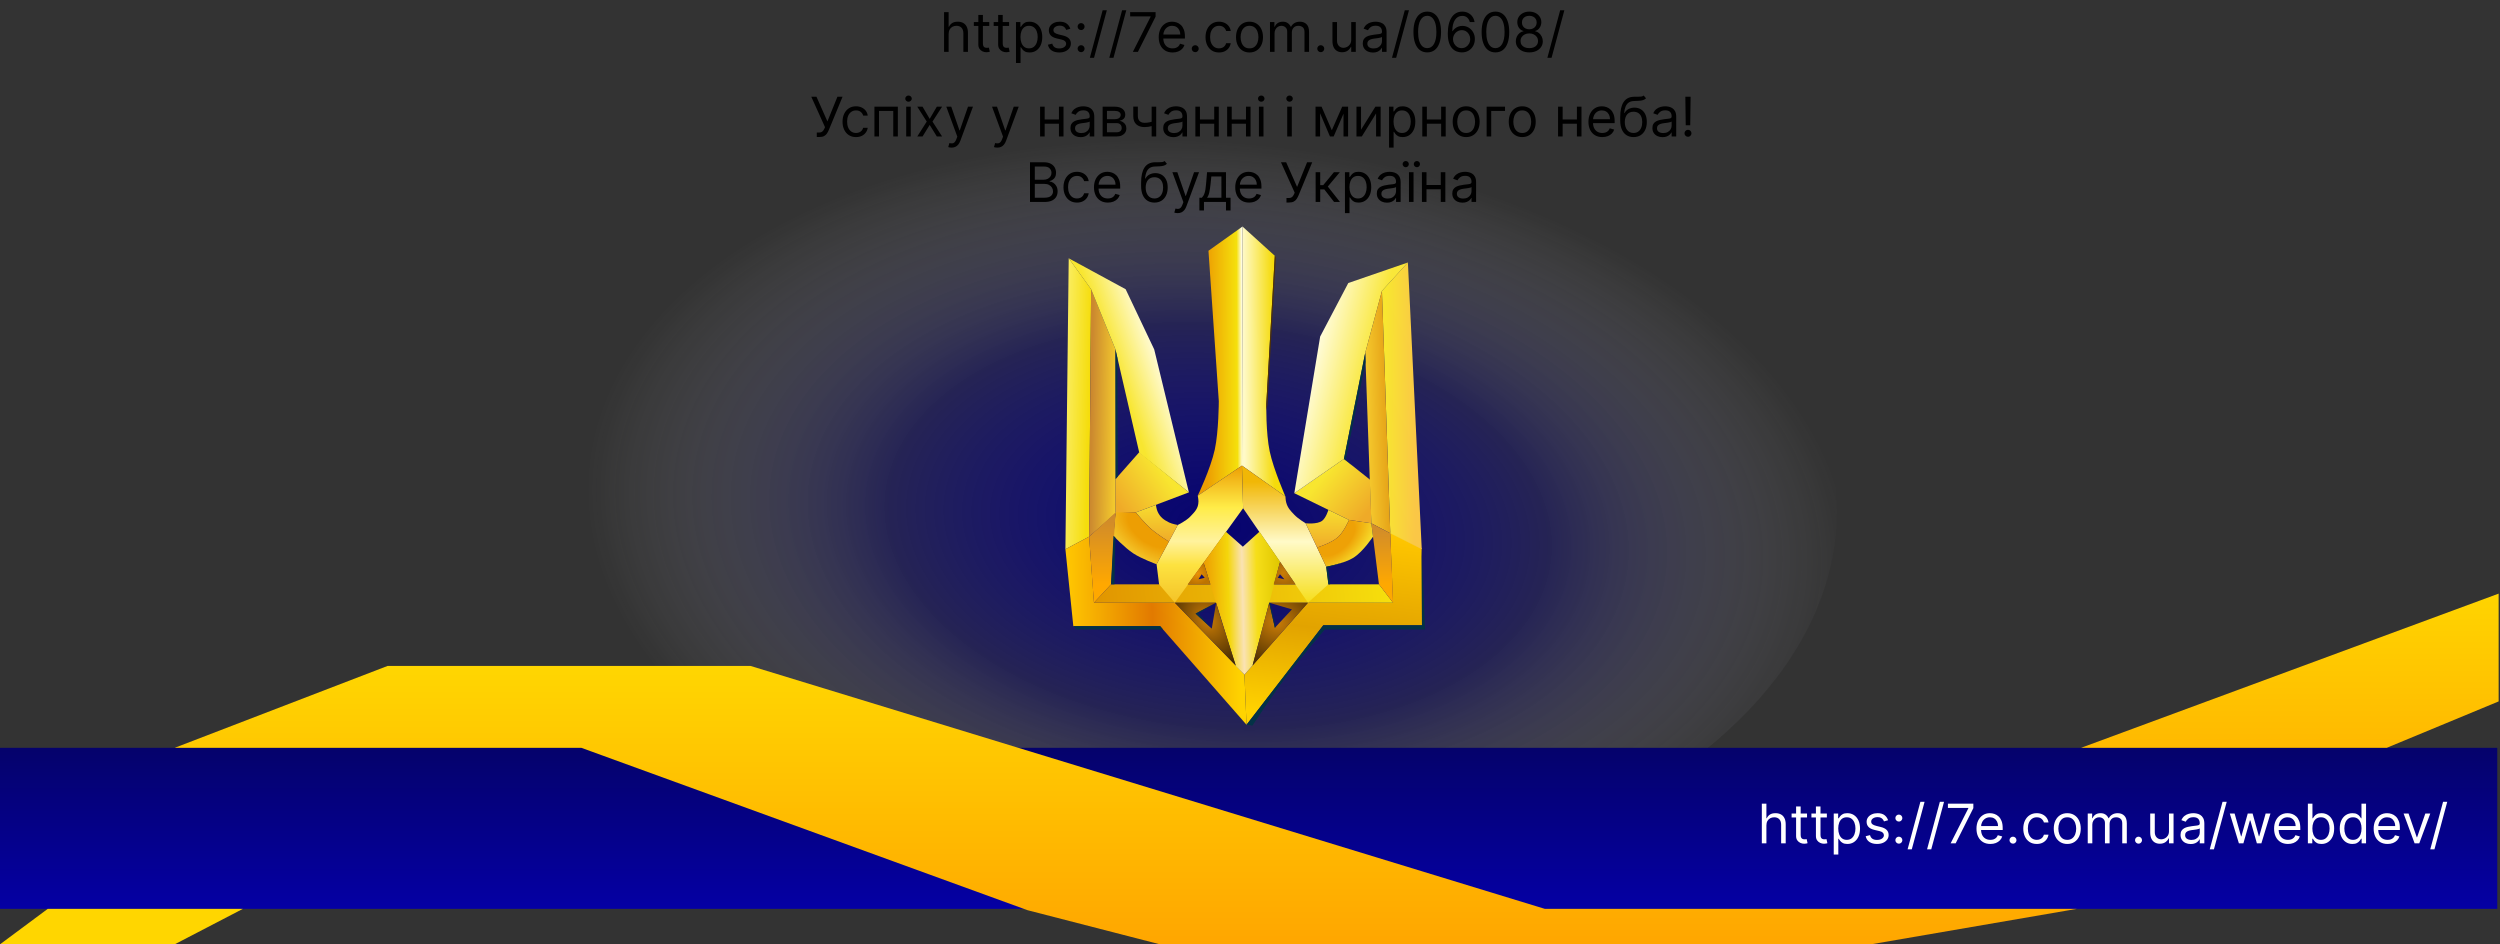 <svg width="916" height="346" viewBox="0 0 916 346" fill="none" xmlns="http://www.w3.org/2000/svg">
<rect x="0" y="0" width="916" height="346" fill="#333333" stroke="none"/>
<ellipse cx="432" cy="187.5" rx="241" ry="145.5" fill="url(#paint0_radial_417_2)"/>
<path d="M502.017 175.807L492.419 168.149L474.231 180.707L494.282 190.509L502.46 191.734L502.017 175.807Z" fill="url(#paint1_linear_417_2)"/>
<path d="M442.78 91.882L455.253 83L455.068 170.599L438.849 181.626C438.849 181.626 443.568 171.718 445.082 164.78C446.545 158.073 446.57 147.015 446.57 147.015L442.78 91.882Z" fill="url(#paint2_linear_417_2)"/>
<path d="M467.086 93.721L455.254 83L455.068 170.6L470.988 181.932C470.988 181.932 466.611 171.985 465.221 165.393C463.787 158.59 463.97 147.934 463.97 147.934L467.086 93.721Z" fill="url(#paint3_linear_417_2)"/>
<path d="M391.576 94.639L399.781 105.972L399.051 196.634L390.364 201.229L391.576 94.639Z" fill="url(#paint4_linear_417_2)"/>
<path d="M399.781 105.972L408.705 128.025L408.785 188.058L399.051 196.634L399.781 105.972Z" fill="url(#paint5_linear_417_2)"/>
<path d="M408.705 128.025L399.781 105.972L391.576 94.639L412.436 105.972L422.903 128.025L435.61 180.401L417.455 166.005L408.705 128.025Z" fill="url(#paint6_linear_417_2)"/>
<path d="M500.222 129.25L506.346 106.584L515.851 96.17L494.012 103.703L483.704 123.319L474.231 180.707L492.419 168.149L500.222 129.25Z" fill="url(#paint7_linear_417_2)"/>
<path d="M408.762 175.5L417.416 165.699L435.61 180.401L416.155 187.752L408.785 188.058L408.762 175.5Z" fill="url(#paint8_linear_417_2)"/>
<path d="M390.364 201.229L399.051 196.634L400.835 220.831H430.467L455.976 247.172L456.725 265.55L425.054 229.407H393.262L390.364 201.229Z" fill="url(#paint9_linear_417_2)"/>
<path d="M520.892 200.923L509.362 195.103L510.411 220.831L479.233 220.831L455.974 247.172L456.723 265.55L484.895 229.1L521.011 229.1L520.892 200.923Z" fill="url(#paint10_linear_417_2)"/>
<path d="M407.094 214.093H505.249L510.411 220.832H400.835L407.094 214.093Z" fill="url(#paint11_linear_417_2)"/>
<path d="M506.346 106.584L515.851 96.17L520.93 201.228L509.401 195.409L506.346 106.584Z" fill="url(#paint12_linear_417_2)"/>
<path d="M500.222 129.251L506.346 106.585L509.401 195.41L502.46 191.734L500.222 129.251Z" fill="url(#paint13_linear_417_2)"/>
<path d="M423.771 206.742L431.544 192.346C431.544 192.346 434.638 190.832 436.1 189.283C437.776 187.508 439.071 186.332 439.116 183.77C439.131 182.941 438.849 181.626 438.849 181.626L455.068 170.6L455.473 186.22L430.467 220.831L424.687 214.093L423.771 206.742Z" fill="url(#paint14_linear_417_2)"/>
<path d="M485.927 207.661L478.384 191.734C478.384 191.734 475.678 190.11 474.298 188.671C472.796 187.104 471.795 186.09 471.256 184.076C471.034 183.247 470.988 181.932 470.988 181.932L455.068 170.6L455.473 186.22L479.236 220.831L486.729 214.093L485.927 207.661Z" fill="url(#paint15_linear_417_2)"/>
<path d="M449.134 194.797L455.378 200.31L461.481 194.797L469.03 205.823L458.951 243.804L455.976 247.173L452.816 244.11L440.979 206.13L449.134 194.797Z" fill="url(#paint16_linear_417_2)"/>
<path d="M416.155 187.752L423.527 184.995C423.527 184.995 423.726 186.529 424.142 187.445C425.054 189.457 426.335 190.435 428.342 191.427C429.527 192.013 431.544 192.346 431.544 192.346L428.295 198.472C428.295 198.472 424.188 195.912 421.857 193.878C419.392 191.725 416.155 187.752 416.155 187.752Z" fill="url(#paint17_linear_417_2)"/>
<path d="M408.747 187.752H416.155C416.155 187.752 419.392 191.725 421.857 193.878C424.188 195.912 428.295 198.472 428.295 198.472L423.771 206.742C423.771 206.742 418.348 204.788 415.249 202.76C412.082 200.688 407.964 196.328 407.964 196.328L408.747 187.752Z" fill="url(#paint18_radial_417_2)"/>
<path d="M399.051 196.634L408.747 187.752L407.094 214.093L400.835 220.831L400.303 214.093L399.051 196.634Z" fill="url(#paint19_linear_417_2)"/>
<path d="M478.384 191.734C478.384 191.734 482.618 192.201 484.443 190.815C485.87 189.731 486.724 186.833 486.724 186.833L494.282 190.509C494.282 190.509 492.458 194.685 490.416 196.634C487.968 198.971 482.579 200.616 482.579 200.616L478.384 191.734Z" fill="url(#paint20_linear_417_2)"/>
<path d="M502.46 191.734L509.401 195.409L510.188 214.093L510.411 220.832L505.249 214.093L502.46 191.734Z" fill="url(#paint21_linear_417_2)"/>
<path d="M482.579 200.616C482.579 200.616 487.968 198.971 490.416 196.634C492.458 194.685 494.282 190.508 494.282 190.508L502.46 191.733L503.071 196.634C503.071 196.634 499.458 202.08 496.001 204.291C492.576 206.483 485.927 207.661 485.927 207.661L482.579 200.616Z" fill="url(#paint22_radial_417_2)"/>
<path d="M430.467 220.832H445.591L438.063 224.813L443.998 230.327L445.591 220.832L447.205 226.345L452.778 243.803L430.467 220.832Z" fill="url(#paint23_radial_417_2)"/>
<path d="M479.236 220.832H465.037L473.368 223.282L467.109 230.02L465.037 220.832L458.951 243.803L479.236 220.832Z" fill="url(#paint24_radial_417_2)"/>
<path d="M435.182 214.093L440.979 206.129L443.516 214.093L440.28 210.417L439.12 212.255L441.667 211.643L443.516 214.093H437.96H435.182Z" fill="url(#paint25_radial_417_2)"/>
<path d="M474.691 214.093L469.03 205.823L466.666 214.093L468.985 210.418L470.604 212.255L467.904 211.643L466.666 214.093H472.222H474.691Z" fill="url(#paint26_radial_417_2)"/>
<path d="M393.262 229.408H425.074L426.133 230.633H425.549H394.51L393.262 229.408Z" fill="#033246"/>
<path d="M484.824 229.101H521.011L520.892 200.922L522.128 230.633H485.397C485.397 230.633 477.589 239.859 472.8 245.947C466.812 253.559 458.924 265.856 458.924 265.856L456.725 265.55L484.824 229.101Z" fill="#033246"/>
<path d="M407.964 196.328L408.658 196.941L408.328 214.093H407.094L407.964 196.328Z" fill="#033246"/>
<path d="M408.705 128.025L409.395 131.088L409.573 174.582L408.762 175.501L408.705 128.025Z" fill="#033246"/>
<path d="M485.927 207.661C485.927 207.661 487.582 207.312 488.628 207.048C490.28 206.631 492.797 205.823 492.797 205.823L486.582 207.967L487.346 214.093H486.729L485.927 207.661Z" fill="#033246"/>
<path d="M438.063 224.813L445.591 220.832L438.989 224.813L443.998 230.327L438.063 224.813Z" fill="#033246"/>
<path d="M465.037 220.832H465.346L467.38 229.714L467.109 230.02L465.037 220.832Z" fill="#033246"/>
<path d="M467.085 93.72L467.47 94.333L464.355 148.546L463.967 150.384L463.97 147.934L467.085 93.72Z" fill="#503204"/>
<path d="M500.222 129.25L500.334 132.619L493.075 168.455L495.85 170.906L492.419 168.149L500.222 129.25Z" fill="#033246"/>
<rect y="274" width="915" height="59" fill="url(#paint27_linear_417_2)"/>
<path d="M17.5 333H89L64 346H0L17.5 333Z" fill="#FFD600"/>
<path d="M142 244H275L566 333H761L685.5 346H425L376.5 333.5L213 274H64L142 244Z" fill="url(#paint28_linear_417_2)"/>
<path d="M915.5 217.5V257L874.5 274H762.5L915.5 217.5Z" fill="url(#paint29_linear_417_2)"/>
<path d="M647.21 302.438V309H645.534V294.455H647.21V299.795H647.352C647.608 299.232 647.991 298.785 648.503 298.453C649.019 298.117 649.705 297.949 650.562 297.949C651.306 297.949 651.957 298.098 652.516 298.396C653.074 298.69 653.508 299.142 653.815 299.753C654.128 300.359 654.284 301.131 654.284 302.068V309H652.608V302.182C652.608 301.315 652.383 300.645 651.933 300.172C651.488 299.694 650.87 299.455 650.08 299.455C649.53 299.455 649.038 299.571 648.602 299.803C648.171 300.035 647.83 300.373 647.58 300.818C647.333 301.263 647.21 301.803 647.21 302.438ZM662.095 298.091V299.511H656.441V298.091H662.095ZM658.089 295.477H659.765V305.875C659.765 306.348 659.834 306.704 659.971 306.94C660.113 307.172 660.293 307.329 660.511 307.409C660.734 307.485 660.968 307.523 661.214 307.523C661.399 307.523 661.55 307.513 661.669 307.494C661.787 307.471 661.882 307.452 661.953 307.438L662.294 308.943C662.18 308.986 662.021 309.028 661.818 309.071C661.614 309.118 661.356 309.142 661.044 309.142C660.57 309.142 660.106 309.04 659.652 308.837C659.202 308.633 658.828 308.323 658.529 307.906C658.236 307.49 658.089 306.964 658.089 306.33V295.477ZM669.36 298.091V299.511H663.707V298.091H669.36ZM665.355 295.477H667.031V305.875C667.031 306.348 667.1 306.704 667.237 306.94C667.379 307.172 667.559 307.329 667.777 307.409C667.999 307.485 668.234 307.523 668.48 307.523C668.664 307.523 668.816 307.513 668.934 307.494C669.053 307.471 669.147 307.452 669.218 307.438L669.559 308.943C669.446 308.986 669.287 309.028 669.083 309.071C668.88 309.118 668.622 309.142 668.309 309.142C667.836 309.142 667.372 309.04 666.917 308.837C666.467 308.633 666.093 308.323 665.795 307.906C665.502 307.49 665.355 306.964 665.355 306.33V295.477ZM671.882 313.091V298.091H673.501V299.824H673.7C673.823 299.634 673.993 299.393 674.211 299.099C674.434 298.801 674.751 298.536 675.163 298.304C675.58 298.067 676.143 297.949 676.853 297.949C677.772 297.949 678.582 298.179 679.282 298.638C679.983 299.097 680.53 299.748 680.923 300.591C681.316 301.434 681.512 302.428 681.512 303.574C681.512 304.729 681.316 305.731 680.923 306.578C680.53 307.421 679.985 308.074 679.289 308.538C678.593 308.998 677.791 309.227 676.882 309.227C676.181 309.227 675.62 309.111 675.199 308.879C674.777 308.643 674.453 308.375 674.225 308.077C673.998 307.774 673.823 307.523 673.7 307.324H673.558V313.091H671.882ZM673.529 303.545C673.529 304.369 673.65 305.096 673.892 305.726C674.133 306.351 674.486 306.841 674.95 307.196C675.414 307.546 675.982 307.722 676.654 307.722C677.355 307.722 677.94 307.537 678.409 307.168C678.882 306.794 679.237 306.292 679.474 305.662C679.716 305.027 679.836 304.322 679.836 303.545C679.836 302.778 679.718 302.087 679.481 301.472C679.249 300.851 678.896 300.361 678.423 300.001C677.954 299.637 677.365 299.455 676.654 299.455C675.973 299.455 675.4 299.627 674.936 299.973C674.472 300.314 674.121 300.792 673.885 301.408C673.648 302.018 673.529 302.731 673.529 303.545ZM691.797 300.534L690.291 300.96C690.196 300.709 690.056 300.465 689.872 300.229C689.692 299.987 689.446 299.788 689.133 299.632C688.821 299.476 688.421 299.398 687.933 299.398C687.265 299.398 686.709 299.552 686.264 299.859C685.824 300.162 685.603 300.548 685.603 301.017C685.603 301.434 685.755 301.763 686.058 302.004C686.361 302.246 686.834 302.447 687.478 302.608L689.098 303.006C690.073 303.242 690.8 303.605 691.278 304.092C691.756 304.575 691.995 305.198 691.995 305.96C691.995 306.585 691.815 307.144 691.456 307.636C691.1 308.129 690.603 308.517 689.964 308.801C689.325 309.085 688.582 309.227 687.734 309.227C686.621 309.227 685.7 308.986 684.971 308.503C684.242 308.02 683.78 307.314 683.586 306.386L685.177 305.989C685.329 306.576 685.615 307.016 686.037 307.31C686.463 307.603 687.019 307.75 687.706 307.75C688.487 307.75 689.107 307.584 689.566 307.253C690.03 306.917 690.262 306.514 690.262 306.045C690.262 305.667 690.13 305.349 689.865 305.094C689.6 304.833 689.192 304.639 688.643 304.511L686.825 304.085C685.826 303.848 685.092 303.482 684.623 302.984C684.159 302.482 683.927 301.855 683.927 301.102C683.927 300.487 684.1 299.942 684.446 299.469C684.796 298.995 685.272 298.624 685.873 298.354C686.479 298.084 687.166 297.949 687.933 297.949C689.012 297.949 689.86 298.186 690.475 298.659C691.096 299.133 691.536 299.758 691.797 300.534ZM695.74 309.114C695.39 309.114 695.089 308.988 694.838 308.737C694.587 308.486 694.462 308.186 694.462 307.835C694.462 307.485 694.587 307.184 694.838 306.933C695.089 306.682 695.39 306.557 695.74 306.557C696.09 306.557 696.391 306.682 696.642 306.933C696.893 307.184 697.018 307.485 697.018 307.835C697.018 308.067 696.959 308.28 696.841 308.474C696.727 308.669 696.573 308.825 696.379 308.943C696.19 309.057 695.977 309.114 695.74 309.114ZM695.74 301.017C695.39 301.017 695.089 300.892 694.838 300.641C694.587 300.39 694.462 300.089 694.462 299.739C694.462 299.388 694.587 299.088 694.838 298.837C695.089 298.586 695.39 298.46 695.74 298.46C696.09 298.46 696.391 298.586 696.642 298.837C696.893 299.088 697.018 299.388 697.018 299.739C697.018 299.971 696.959 300.184 696.841 300.378C696.727 300.572 696.573 300.728 696.379 300.847C696.19 300.96 695.977 301.017 695.74 301.017ZM705.168 293.773L700.481 311.188H698.947L703.634 293.773H705.168ZM712.297 293.773L707.61 311.188H706.076L710.763 293.773H712.297ZM714.71 309L721.216 296.131V296.017H713.716V294.455H723.034V296.102L716.557 309H714.71ZM729.268 309.227C728.217 309.227 727.31 308.995 726.548 308.531C725.79 308.062 725.206 307.409 724.794 306.571C724.386 305.728 724.183 304.748 724.183 303.631C724.183 302.513 724.386 301.528 724.794 300.676C725.206 299.819 725.779 299.152 726.512 298.673C727.251 298.19 728.113 297.949 729.098 297.949C729.666 297.949 730.227 298.044 730.781 298.233C731.335 298.422 731.839 298.73 732.294 299.156C732.748 299.578 733.11 300.136 733.38 300.832C733.65 301.528 733.785 302.385 733.785 303.403V304.114H725.376V302.665H732.081C732.081 302.049 731.958 301.5 731.711 301.017C731.47 300.534 731.124 300.153 730.674 299.874C730.229 299.594 729.704 299.455 729.098 299.455C728.43 299.455 727.852 299.62 727.365 299.952C726.882 300.278 726.51 300.705 726.25 301.23C725.989 301.756 725.859 302.319 725.859 302.92V303.886C725.859 304.71 726.001 305.409 726.285 305.982C726.574 306.55 726.974 306.983 727.485 307.281C727.997 307.575 728.591 307.722 729.268 307.722C729.708 307.722 730.106 307.66 730.461 307.537C730.821 307.409 731.131 307.22 731.392 306.969C731.652 306.713 731.853 306.396 731.995 306.017L733.615 306.472C733.444 307.021 733.158 307.504 732.755 307.92C732.353 308.332 731.856 308.654 731.264 308.886C730.672 309.114 730.007 309.227 729.268 309.227ZM737.556 309.114C737.206 309.114 736.905 308.988 736.654 308.737C736.404 308.486 736.278 308.186 736.278 307.835C736.278 307.485 736.404 307.184 736.654 306.933C736.905 306.682 737.206 306.557 737.556 306.557C737.907 306.557 738.208 306.682 738.458 306.933C738.709 307.184 738.835 307.485 738.835 307.835C738.835 308.067 738.776 308.28 738.657 308.474C738.544 308.669 738.39 308.825 738.196 308.943C738.006 309.057 737.793 309.114 737.556 309.114ZM746.275 309.227C745.252 309.227 744.371 308.986 743.632 308.503C742.894 308.02 742.326 307.355 741.928 306.507C741.53 305.66 741.331 304.691 741.331 303.602C741.331 302.494 741.535 301.517 741.942 300.669C742.354 299.817 742.927 299.152 743.661 298.673C744.4 298.19 745.261 297.949 746.246 297.949C747.013 297.949 747.704 298.091 748.32 298.375C748.935 298.659 749.44 299.057 749.833 299.568C750.226 300.08 750.47 300.676 750.564 301.358H748.888C748.76 300.861 748.476 300.42 748.036 300.037C747.6 299.649 747.013 299.455 746.275 299.455C745.621 299.455 745.048 299.625 744.556 299.966C744.068 300.302 743.687 300.778 743.412 301.393C743.142 302.004 743.007 302.722 743.007 303.545C743.007 304.388 743.14 305.122 743.405 305.747C743.675 306.372 744.054 306.857 744.542 307.203C745.034 307.549 745.612 307.722 746.275 307.722C746.71 307.722 747.105 307.646 747.461 307.494C747.816 307.343 748.116 307.125 748.363 306.841C748.609 306.557 748.784 306.216 748.888 305.818H750.564C750.47 306.462 750.235 307.042 749.861 307.558C749.492 308.07 749.002 308.477 748.391 308.78C747.785 309.078 747.079 309.227 746.275 309.227ZM757.446 309.227C756.462 309.227 755.597 308.993 754.854 308.524C754.115 308.055 753.538 307.4 753.121 306.557C752.709 305.714 752.503 304.729 752.503 303.602C752.503 302.466 752.709 301.474 753.121 300.626C753.538 299.779 754.115 299.121 754.854 298.652C755.597 298.183 756.462 297.949 757.446 297.949C758.431 297.949 759.293 298.183 760.032 298.652C760.775 299.121 761.353 299.779 761.765 300.626C762.181 301.474 762.39 302.466 762.39 303.602C762.39 304.729 762.181 305.714 761.765 306.557C761.353 307.4 760.775 308.055 760.032 308.524C759.293 308.993 758.431 309.227 757.446 309.227ZM757.446 307.722C758.194 307.722 758.81 307.53 759.293 307.146C759.776 306.763 760.133 306.259 760.365 305.634C760.597 305.009 760.713 304.331 760.713 303.602C760.713 302.873 760.597 302.194 760.365 301.564C760.133 300.934 759.776 300.425 759.293 300.037C758.81 299.649 758.194 299.455 757.446 299.455C756.698 299.455 756.083 299.649 755.6 300.037C755.117 300.425 754.759 300.934 754.527 301.564C754.295 302.194 754.179 302.873 754.179 303.602C754.179 304.331 754.295 305.009 754.527 305.634C754.759 306.259 755.117 306.763 755.6 307.146C756.083 307.53 756.698 307.722 757.446 307.722ZM764.948 309V298.091H766.567V299.795H766.71C766.937 299.213 767.304 298.761 767.81 298.439C768.317 298.112 768.925 297.949 769.636 297.949C770.355 297.949 770.954 298.112 771.433 298.439C771.915 298.761 772.292 299.213 772.562 299.795H772.675C772.955 299.232 773.374 298.785 773.933 298.453C774.491 298.117 775.161 297.949 775.942 297.949C776.918 297.949 777.716 298.254 778.336 298.865C778.956 299.471 779.266 300.416 779.266 301.699V309H777.59V301.699C777.59 300.894 777.37 300.319 776.93 299.973C776.489 299.627 775.971 299.455 775.374 299.455C774.607 299.455 774.013 299.687 773.592 300.151C773.17 300.61 772.96 301.192 772.96 301.898V309H771.255V301.528C771.255 300.908 771.054 300.409 770.651 300.03C770.249 299.646 769.73 299.455 769.096 299.455C768.66 299.455 768.253 299.571 767.874 299.803C767.5 300.035 767.197 300.357 766.965 300.768C766.738 301.176 766.624 301.647 766.624 302.182V309H764.948ZM783.553 309.114C783.202 309.114 782.902 308.988 782.651 308.737C782.4 308.486 782.274 308.186 782.274 307.835C782.274 307.485 782.4 307.184 782.651 306.933C782.902 306.682 783.202 306.557 783.553 306.557C783.903 306.557 784.204 306.682 784.455 306.933C784.705 307.184 784.831 307.485 784.831 307.835C784.831 308.067 784.772 308.28 784.653 308.474C784.54 308.669 784.386 308.825 784.192 308.943C784.002 309.057 783.789 309.114 783.553 309.114ZM794.714 304.54V298.091H796.39V309H794.714V307.153H794.6C794.344 307.707 793.947 308.179 793.407 308.567C792.867 308.95 792.185 309.142 791.362 309.142C790.68 309.142 790.074 308.993 789.543 308.695C789.013 308.392 788.596 307.937 788.293 307.331C787.99 306.72 787.839 305.951 787.839 305.023V298.091H789.515V304.909C789.515 305.705 789.737 306.339 790.183 306.812C790.632 307.286 791.205 307.523 791.901 307.523C792.318 307.523 792.742 307.416 793.173 307.203C793.608 306.99 793.973 306.663 794.266 306.223C794.565 305.783 794.714 305.222 794.714 304.54ZM802.67 309.256C801.979 309.256 801.351 309.125 800.788 308.865C800.225 308.6 799.777 308.219 799.446 307.722C799.114 307.22 798.949 306.614 798.949 305.903C798.949 305.278 799.072 304.772 799.318 304.384C799.564 303.991 799.893 303.683 800.305 303.46C800.717 303.238 801.172 303.072 801.669 302.963C802.171 302.849 802.675 302.759 803.181 302.693C803.844 302.608 804.382 302.544 804.794 302.501C805.21 302.454 805.513 302.376 805.703 302.267C805.897 302.158 805.994 301.969 805.994 301.699V301.642C805.994 300.941 805.802 300.397 805.419 300.009C805.04 299.62 804.465 299.426 803.693 299.426C802.893 299.426 802.265 299.601 801.811 299.952C801.356 300.302 801.037 300.676 800.852 301.074L799.261 300.506C799.545 299.843 799.924 299.327 800.397 298.957C800.876 298.583 801.396 298.323 801.96 298.176C802.528 298.025 803.087 297.949 803.636 297.949C803.986 297.949 804.389 297.991 804.843 298.077C805.303 298.157 805.745 298.325 806.172 298.581C806.602 298.837 806.96 299.223 807.244 299.739C807.528 300.255 807.67 300.946 807.67 301.812V309H805.994V307.523H805.909C805.795 307.759 805.606 308.013 805.341 308.283C805.075 308.553 804.723 308.782 804.282 308.972C803.842 309.161 803.305 309.256 802.67 309.256ZM802.926 307.75C803.589 307.75 804.147 307.62 804.602 307.359C805.061 307.099 805.407 306.763 805.639 306.351C805.876 305.939 805.994 305.506 805.994 305.051V303.517C805.923 303.602 805.767 303.68 805.525 303.751C805.288 303.818 805.014 303.877 804.701 303.929C804.394 303.976 804.093 304.019 803.799 304.057C803.511 304.09 803.276 304.118 803.096 304.142C802.661 304.199 802.253 304.291 801.875 304.419C801.501 304.542 801.198 304.729 800.966 304.98C800.738 305.226 800.625 305.562 800.625 305.989C800.625 306.571 800.84 307.011 801.271 307.31C801.707 307.603 802.258 307.75 802.926 307.75ZM815.871 293.773L811.184 311.188H809.65L814.337 293.773H815.871ZM820.33 309L817.006 298.091H818.767L821.125 306.443H821.239L823.569 298.091H825.358L827.659 306.415H827.773L830.131 298.091H831.892L828.569 309H826.921L824.534 300.619H824.364L821.978 309H820.33ZM838.311 309.227C837.26 309.227 836.353 308.995 835.591 308.531C834.833 308.062 834.249 307.409 833.837 306.571C833.429 305.728 833.226 304.748 833.226 303.631C833.226 302.513 833.429 301.528 833.837 300.676C834.249 299.819 834.821 299.152 835.555 298.673C836.294 298.19 837.156 297.949 838.141 297.949C838.709 297.949 839.27 298.044 839.824 298.233C840.378 298.422 840.882 298.73 841.337 299.156C841.791 299.578 842.153 300.136 842.423 300.832C842.693 301.528 842.828 302.385 842.828 303.403V304.114H834.419V302.665H841.124C841.124 302.049 841 301.5 840.754 301.017C840.513 300.534 840.167 300.153 839.717 299.874C839.272 299.594 838.747 299.455 838.141 299.455C837.473 299.455 836.895 299.62 836.408 299.952C835.925 300.278 835.553 300.705 835.293 301.23C835.032 301.756 834.902 302.319 834.902 302.92V303.886C834.902 304.71 835.044 305.409 835.328 305.982C835.617 306.55 836.017 306.983 836.528 307.281C837.04 307.575 837.634 307.722 838.311 307.722C838.751 307.722 839.149 307.66 839.504 307.537C839.864 307.409 840.174 307.22 840.435 306.969C840.695 306.713 840.896 306.396 841.038 306.017L842.658 306.472C842.487 307.021 842.201 307.504 841.798 307.92C841.396 308.332 840.899 308.654 840.307 308.886C839.715 309.114 839.05 309.227 838.311 309.227ZM845.605 309V294.455H847.281V299.824H847.423C847.546 299.634 847.717 299.393 847.935 299.099C848.157 298.801 848.474 298.536 848.886 298.304C849.303 298.067 849.866 297.949 850.577 297.949C851.495 297.949 852.305 298.179 853.006 298.638C853.706 299.097 854.253 299.748 854.646 300.591C855.039 301.434 855.236 302.428 855.236 303.574C855.236 304.729 855.039 305.731 854.646 306.578C854.253 307.421 853.709 308.074 853.013 308.538C852.317 308.998 851.514 309.227 850.605 309.227C849.904 309.227 849.343 309.111 848.922 308.879C848.5 308.643 848.176 308.375 847.949 308.077C847.722 307.774 847.546 307.523 847.423 307.324H847.224V309H845.605ZM847.253 303.545C847.253 304.369 847.374 305.096 847.615 305.726C847.857 306.351 848.209 306.841 848.673 307.196C849.137 307.546 849.705 307.722 850.378 307.722C851.079 307.722 851.663 307.537 852.132 307.168C852.606 306.794 852.961 306.292 853.197 305.662C853.439 305.027 853.56 304.322 853.56 303.545C853.56 302.778 853.441 302.087 853.205 301.472C852.973 300.851 852.62 300.361 852.146 300.001C851.678 299.637 851.088 299.455 850.378 299.455C849.696 299.455 849.123 299.627 848.659 299.973C848.195 300.314 847.845 300.792 847.608 301.408C847.371 302.018 847.253 302.731 847.253 303.545ZM861.919 309.227C861.01 309.227 860.207 308.998 859.511 308.538C858.815 308.074 858.271 307.421 857.878 306.578C857.485 305.731 857.288 304.729 857.288 303.574C857.288 302.428 857.485 301.434 857.878 300.591C858.271 299.748 858.818 299.097 859.518 298.638C860.219 298.179 861.029 297.949 861.947 297.949C862.658 297.949 863.219 298.067 863.631 298.304C864.047 298.536 864.365 298.801 864.582 299.099C864.805 299.393 864.978 299.634 865.101 299.824H865.243V294.455H866.919V309H865.3V307.324H865.101C864.978 307.523 864.803 307.774 864.575 308.077C864.348 308.375 864.024 308.643 863.602 308.879C863.181 309.111 862.62 309.227 861.919 309.227ZM862.146 307.722C862.819 307.722 863.387 307.546 863.851 307.196C864.315 306.841 864.668 306.351 864.909 305.726C865.151 305.096 865.271 304.369 865.271 303.545C865.271 302.731 865.153 302.018 864.916 301.408C864.679 300.792 864.329 300.314 863.865 299.973C863.401 299.627 862.828 299.455 862.146 299.455C861.436 299.455 860.844 299.637 860.371 300.001C859.902 300.361 859.549 300.851 859.312 301.472C859.08 302.087 858.964 302.778 858.964 303.545C858.964 304.322 859.083 305.027 859.32 305.662C859.561 306.292 859.916 306.794 860.385 307.168C860.858 307.537 861.446 307.722 862.146 307.722ZM874.795 309.227C873.744 309.227 872.838 308.995 872.075 308.531C871.318 308.062 870.733 307.409 870.321 306.571C869.914 305.728 869.71 304.748 869.71 303.631C869.71 302.513 869.914 301.528 870.321 300.676C870.733 299.819 871.306 299.152 872.04 298.673C872.778 298.19 873.64 297.949 874.625 297.949C875.193 297.949 875.754 298.044 876.308 298.233C876.862 298.422 877.366 298.73 877.821 299.156C878.276 299.578 878.638 300.136 878.908 300.832C879.178 301.528 879.312 302.385 879.312 303.403V304.114H870.903V302.665H877.608C877.608 302.049 877.485 301.5 877.239 301.017C876.997 300.534 876.652 300.153 876.202 299.874C875.757 299.594 875.231 299.455 874.625 299.455C873.957 299.455 873.38 299.62 872.892 299.952C872.409 300.278 872.037 300.705 871.777 301.23C871.517 301.756 871.386 302.319 871.386 302.92V303.886C871.386 304.71 871.528 305.409 871.812 305.982C872.101 306.55 872.501 306.983 873.013 307.281C873.524 307.575 874.118 307.722 874.795 307.722C875.236 307.722 875.634 307.66 875.989 307.537C876.348 307.409 876.659 307.22 876.919 306.969C877.179 306.713 877.381 306.396 877.523 306.017L879.142 306.472C878.972 307.021 878.685 307.504 878.283 307.92C877.88 308.332 877.383 308.654 876.791 308.886C876.199 309.114 875.534 309.227 874.795 309.227ZM890.451 298.091L886.417 309H884.712L880.678 298.091H882.496L885.507 306.784H885.621L888.632 298.091H890.451ZM896.672 293.773L891.985 311.188H890.451L895.138 293.773H896.672Z" fill="white"/>
<path d="M299.273 50.199V48.551H300.182C300.532 48.551 300.826 48.483 301.062 48.345C301.304 48.208 301.503 48.03 301.659 47.812C301.82 47.595 301.952 47.367 302.057 47.131L302.284 46.591L297.256 35.455H299.159L303.165 44.489L306.829 35.455H308.704L303.676 47.642C303.477 48.097 303.25 48.518 302.994 48.906C302.743 49.294 302.4 49.607 301.964 49.844C301.533 50.081 300.949 50.199 300.21 50.199H299.273ZM313.648 50.227C312.625 50.227 311.744 49.986 311.006 49.503C310.267 49.02 309.699 48.355 309.301 47.507C308.903 46.66 308.704 45.691 308.704 44.602C308.704 43.494 308.908 42.517 309.315 41.669C309.727 40.817 310.3 40.151 311.034 39.673C311.773 39.19 312.634 38.949 313.619 38.949C314.386 38.949 315.077 39.091 315.693 39.375C316.309 39.659 316.813 40.057 317.206 40.568C317.599 41.08 317.843 41.676 317.937 42.358H316.261C316.133 41.861 315.849 41.42 315.409 41.037C314.973 40.649 314.386 40.455 313.648 40.455C312.994 40.455 312.421 40.625 311.929 40.966C311.441 41.302 311.06 41.778 310.785 42.394C310.515 43.004 310.381 43.722 310.381 44.545C310.381 45.388 310.513 46.122 310.778 46.747C311.048 47.372 311.427 47.858 311.915 48.203C312.407 48.549 312.985 48.722 313.648 48.722C314.083 48.722 314.479 48.646 314.834 48.494C315.189 48.343 315.489 48.125 315.736 47.841C315.982 47.557 316.157 47.216 316.261 46.818H317.937C317.843 47.462 317.608 48.042 317.234 48.558C316.865 49.07 316.375 49.477 315.764 49.78C315.158 50.078 314.452 50.227 313.648 50.227ZM320.388 50V39.091H328.967V50H327.291V40.653H322.064V50H320.388ZM332.028 50V39.091H333.704V50H332.028ZM332.881 37.273C332.554 37.273 332.272 37.161 332.035 36.939C331.803 36.716 331.687 36.449 331.687 36.136C331.687 35.824 331.803 35.556 332.035 35.334C332.272 35.111 332.554 35 332.881 35C333.207 35 333.487 35.111 333.719 35.334C333.955 35.556 334.074 35.824 334.074 36.136C334.074 36.449 333.955 36.716 333.719 36.939C333.487 37.161 333.207 37.273 332.881 37.273ZM338.024 39.091L340.638 43.551L343.252 39.091H345.183L341.661 44.545L345.183 50H343.252L340.638 45.767L338.024 50H336.093L339.558 44.545L336.093 39.091H338.024ZM348.655 54.091C348.371 54.091 348.117 54.067 347.895 54.02C347.672 53.977 347.518 53.935 347.433 53.892L347.859 52.415C348.266 52.519 348.626 52.557 348.939 52.528C349.251 52.5 349.528 52.36 349.77 52.109C350.016 51.863 350.241 51.463 350.444 50.909L350.757 50.057L346.723 39.091H348.541L351.552 47.784H351.666L354.677 39.091H356.496L351.865 51.591C351.657 52.154 351.398 52.621 351.091 52.99C350.783 53.364 350.425 53.641 350.018 53.821C349.616 54.001 349.161 54.091 348.655 54.091ZM365.412 54.091C365.128 54.091 364.875 54.067 364.653 54.02C364.43 53.977 364.276 53.935 364.191 53.892L364.617 52.415C365.024 52.519 365.384 52.557 365.697 52.528C366.009 52.5 366.286 52.36 366.528 52.109C366.774 51.863 366.999 51.463 367.202 50.909L367.515 50.057L363.481 39.091H365.299L368.31 47.784H368.424L371.435 39.091H373.253L368.623 51.591C368.414 52.154 368.156 52.621 367.849 52.99C367.541 53.364 367.183 53.641 366.776 53.821C366.374 54.001 365.919 54.091 365.412 54.091ZM388.392 43.778V45.341H382.369V43.778H388.392ZM382.767 39.091V50H381.091V39.091H382.767ZM389.67 39.091V50H387.994V39.091H389.67ZM395.942 50.256C395.25 50.256 394.623 50.126 394.059 49.865C393.496 49.6 393.049 49.219 392.717 48.722C392.386 48.22 392.22 47.614 392.22 46.903C392.22 46.278 392.343 45.772 392.589 45.383C392.836 44.99 393.165 44.683 393.577 44.46C393.988 44.238 394.443 44.072 394.94 43.963C395.442 43.849 395.946 43.76 396.453 43.693C397.116 43.608 397.653 43.544 398.065 43.501C398.482 43.454 398.785 43.376 398.974 43.267C399.168 43.158 399.265 42.969 399.265 42.699V42.642C399.265 41.941 399.074 41.397 398.69 41.008C398.311 40.62 397.736 40.426 396.964 40.426C396.164 40.426 395.537 40.601 395.082 40.952C394.628 41.302 394.308 41.676 394.123 42.074L392.532 41.506C392.817 40.843 393.195 40.327 393.669 39.957C394.147 39.583 394.668 39.323 395.231 39.176C395.8 39.025 396.358 38.949 396.907 38.949C397.258 38.949 397.66 38.992 398.115 39.077C398.574 39.157 399.017 39.325 399.443 39.581C399.874 39.837 400.231 40.222 400.515 40.739C400.8 41.255 400.942 41.946 400.942 42.812V50H399.265V48.523H399.18C399.067 48.76 398.877 49.013 398.612 49.283C398.347 49.553 397.994 49.782 397.554 49.972C397.113 50.161 396.576 50.256 395.942 50.256ZM396.197 48.75C396.86 48.75 397.419 48.62 397.873 48.359C398.333 48.099 398.678 47.763 398.91 47.351C399.147 46.939 399.265 46.506 399.265 46.051V44.517C399.194 44.602 399.038 44.68 398.797 44.751C398.56 44.818 398.285 44.877 397.973 44.929C397.665 44.976 397.364 45.019 397.071 45.057C396.782 45.09 396.548 45.118 396.368 45.142C395.932 45.199 395.525 45.291 395.146 45.419C394.772 45.542 394.469 45.729 394.237 45.98C394.01 46.226 393.896 46.562 393.896 46.989C393.896 47.571 394.112 48.011 394.542 48.31C394.978 48.603 395.53 48.75 396.197 48.75ZM404.001 50V39.091H408.461C409.635 39.091 410.568 39.356 411.259 39.886C411.951 40.417 412.296 41.117 412.296 41.989C412.296 42.651 412.1 43.165 411.707 43.53C411.314 43.89 410.81 44.133 410.194 44.261C410.597 44.318 410.987 44.46 411.366 44.688C411.749 44.915 412.067 45.227 412.318 45.625C412.569 46.018 412.694 46.501 412.694 47.074C412.694 47.633 412.552 48.132 412.268 48.572C411.984 49.013 411.577 49.361 411.046 49.617C410.516 49.872 409.882 50 409.143 50H404.001ZM405.592 48.466H409.143C409.721 48.466 410.173 48.329 410.499 48.054C410.826 47.779 410.99 47.405 410.99 46.932C410.99 46.368 410.826 45.926 410.499 45.604C410.173 45.277 409.721 45.114 409.143 45.114H405.592V48.466ZM405.592 43.665H408.461C408.911 43.665 409.297 43.603 409.619 43.48C409.941 43.352 410.187 43.172 410.357 42.94C410.533 42.704 410.62 42.424 410.62 42.102C410.62 41.643 410.428 41.283 410.045 41.023C409.661 40.758 409.133 40.625 408.461 40.625H405.592V43.665ZM423.64 39.091V50H421.964V39.091H423.64ZM422.987 44.29V45.852C422.608 45.994 422.232 46.12 421.858 46.229C421.484 46.333 421.091 46.416 420.679 46.477C420.267 46.534 419.815 46.562 419.322 46.562C418.086 46.562 417.095 46.229 416.346 45.561C415.603 44.894 415.231 43.892 415.231 42.557V39.062H416.907V42.557C416.907 43.115 417.014 43.575 417.227 43.935C417.44 44.294 417.729 44.562 418.094 44.737C418.458 44.912 418.868 45 419.322 45C420.032 45 420.674 44.936 421.247 44.808C421.825 44.676 422.405 44.503 422.987 44.29ZM429.926 50.256C429.235 50.256 428.607 50.126 428.044 49.865C427.48 49.6 427.033 49.219 426.702 48.722C426.37 48.22 426.204 47.614 426.204 46.903C426.204 46.278 426.327 45.772 426.574 45.383C426.82 44.99 427.149 44.683 427.561 44.46C427.973 44.238 428.427 44.072 428.925 43.963C429.426 43.849 429.931 43.76 430.437 43.693C431.1 43.608 431.638 43.544 432.05 43.501C432.466 43.454 432.769 43.376 432.959 43.267C433.153 43.158 433.25 42.969 433.25 42.699V42.642C433.25 41.941 433.058 41.397 432.675 41.008C432.296 40.62 431.72 40.426 430.949 40.426C430.148 40.426 429.521 40.601 429.067 40.952C428.612 41.302 428.292 41.676 428.108 42.074L426.517 41.506C426.801 40.843 427.18 40.327 427.653 39.957C428.131 39.583 428.652 39.323 429.216 39.176C429.784 39.025 430.343 38.949 430.892 38.949C431.242 38.949 431.645 38.992 432.099 39.077C432.559 39.157 433.001 39.325 433.427 39.581C433.858 39.837 434.216 40.222 434.5 40.739C434.784 41.255 434.926 41.946 434.926 42.812V50H433.25V48.523H433.165C433.051 48.76 432.862 49.013 432.596 49.283C432.331 49.553 431.979 49.782 431.538 49.972C431.098 50.161 430.56 50.256 429.926 50.256ZM430.182 48.75C430.845 48.75 431.403 48.62 431.858 48.359C432.317 48.099 432.663 47.763 432.895 47.351C433.131 46.939 433.25 46.506 433.25 46.051V44.517C433.179 44.602 433.023 44.68 432.781 44.751C432.544 44.818 432.27 44.877 431.957 44.929C431.649 44.976 431.349 45.019 431.055 45.057C430.766 45.09 430.532 45.118 430.352 45.142C429.916 45.199 429.509 45.291 429.131 45.419C428.756 45.542 428.453 45.729 428.221 45.98C427.994 46.226 427.881 46.562 427.881 46.989C427.881 47.571 428.096 48.011 428.527 48.31C428.962 48.603 429.514 48.75 430.182 48.75ZM445.286 43.778V45.341H439.264V43.778H445.286ZM439.661 39.091V50H437.985V39.091H439.661ZM446.565 39.091V50H444.889V39.091H446.565ZM456.927 43.778V45.341H450.904V43.778H456.927ZM451.302 39.091V50H449.626V39.091H451.302ZM458.205 39.091V50H456.529V39.091H458.205ZM461.267 50V39.091H462.943V50H461.267ZM462.119 37.273C461.792 37.273 461.51 37.161 461.274 36.939C461.042 36.716 460.926 36.449 460.926 36.136C460.926 35.824 461.042 35.556 461.274 35.334C461.51 35.111 461.792 35 462.119 35C462.445 35 462.725 35.111 462.957 35.334C463.194 35.556 463.312 35.824 463.312 36.136C463.312 36.449 463.194 36.716 462.957 36.939C462.725 37.161 462.445 37.273 462.119 37.273ZM471.638 50V39.091H473.314V50H471.638ZM472.49 37.273C472.163 37.273 471.881 37.161 471.645 36.939C471.413 36.716 471.297 36.449 471.297 36.136C471.297 35.824 471.413 35.556 471.645 35.334C471.881 35.111 472.163 35 472.49 35C472.817 35 473.096 35.111 473.328 35.334C473.565 35.556 473.683 35.824 473.683 36.136C473.683 36.449 473.565 36.716 473.328 36.939C473.096 37.161 472.817 37.273 472.49 37.273ZM487.975 47.727L491.781 39.091H493.372L488.656 50H487.293L482.662 39.091H484.225L487.975 47.727ZM483.685 39.091V50H482.009V39.091H483.685ZM492.264 50V39.091H493.941V50H492.264ZM498.685 47.528L503.941 39.091H505.872V50H504.196V41.562L498.969 50H497.009V39.091H498.685V47.528ZM508.942 54.091V39.091H510.562V40.824H510.76C510.884 40.635 511.054 40.393 511.272 40.099C511.494 39.801 511.812 39.536 512.224 39.304C512.64 39.067 513.204 38.949 513.914 38.949C514.832 38.949 515.642 39.178 516.343 39.638C517.044 40.097 517.59 40.748 517.983 41.591C518.376 42.434 518.573 43.428 518.573 44.574C518.573 45.729 518.376 46.731 517.983 47.578C517.59 48.421 517.046 49.074 516.35 49.538C515.654 49.998 514.851 50.227 513.942 50.227C513.242 50.227 512.68 50.111 512.259 49.879C511.838 49.642 511.513 49.375 511.286 49.077C511.059 48.774 510.884 48.523 510.76 48.324H510.618V54.091H508.942ZM510.59 44.545C510.59 45.369 510.711 46.096 510.952 46.726C511.194 47.351 511.546 47.841 512.01 48.196C512.474 48.546 513.043 48.722 513.715 48.722C514.416 48.722 515.001 48.537 515.469 48.168C515.943 47.794 516.298 47.292 516.535 46.662C516.776 46.028 516.897 45.322 516.897 44.545C516.897 43.778 516.778 43.087 516.542 42.472C516.31 41.851 515.957 41.361 515.483 41.001C515.015 40.637 514.425 40.455 513.715 40.455C513.033 40.455 512.46 40.627 511.996 40.973C511.532 41.314 511.182 41.792 510.945 42.408C510.708 43.019 510.59 43.731 510.59 44.545ZM528.431 43.778V45.341H522.408V43.778H528.431ZM522.806 39.091V50H521.13V39.091H522.806ZM529.709 39.091V50H528.033V39.091H529.709ZM537.202 50.227C536.217 50.227 535.353 49.993 534.61 49.524C533.871 49.055 533.294 48.4 532.877 47.557C532.465 46.714 532.259 45.729 532.259 44.602C532.259 43.466 532.465 42.474 532.877 41.626C533.294 40.779 533.871 40.121 534.61 39.652C535.353 39.183 536.217 38.949 537.202 38.949C538.187 38.949 539.049 39.183 539.787 39.652C540.531 40.121 541.108 40.779 541.52 41.626C541.937 42.474 542.145 43.466 542.145 44.602C542.145 45.729 541.937 46.714 541.52 47.557C541.108 48.4 540.531 49.055 539.787 49.524C539.049 49.993 538.187 50.227 537.202 50.227ZM537.202 48.722C537.95 48.722 538.566 48.53 539.049 48.146C539.532 47.763 539.889 47.258 540.121 46.633C540.353 46.008 540.469 45.331 540.469 44.602C540.469 43.873 540.353 43.194 540.121 42.564C539.889 41.934 539.532 41.425 539.049 41.037C538.566 40.649 537.95 40.455 537.202 40.455C536.454 40.455 535.839 40.649 535.356 41.037C534.873 41.425 534.515 41.934 534.283 42.564C534.051 43.194 533.935 43.873 533.935 44.602C533.935 45.331 534.051 46.008 534.283 46.633C534.515 47.258 534.873 47.763 535.356 48.146C535.839 48.53 536.454 48.722 537.202 48.722ZM551.437 39.091V40.653H546.38V50H544.704V39.091H551.437ZM557.749 50.227C556.764 50.227 555.9 49.993 555.157 49.524C554.418 49.055 553.84 48.4 553.424 47.557C553.012 46.714 552.806 45.729 552.806 44.602C552.806 43.466 553.012 42.474 553.424 41.626C553.84 40.779 554.418 40.121 555.157 39.652C555.9 39.183 556.764 38.949 557.749 38.949C558.734 38.949 559.596 39.183 560.334 39.652C561.078 40.121 561.655 40.779 562.067 41.626C562.484 42.474 562.692 43.466 562.692 44.602C562.692 45.729 562.484 46.714 562.067 47.557C561.655 48.4 561.078 49.055 560.334 49.524C559.596 49.993 558.734 50.227 557.749 50.227ZM557.749 48.722C558.497 48.722 559.113 48.53 559.596 48.146C560.079 47.763 560.436 47.258 560.668 46.633C560.9 46.008 561.016 45.331 561.016 44.602C561.016 43.873 560.9 43.194 560.668 42.564C560.436 41.934 560.079 41.425 559.596 41.037C559.113 40.649 558.497 40.455 557.749 40.455C557.001 40.455 556.385 40.649 555.903 41.037C555.42 41.425 555.062 41.934 554.83 42.564C554.598 43.194 554.482 43.873 554.482 44.602C554.482 45.331 554.598 46.008 554.83 46.633C555.062 47.258 555.42 47.763 555.903 48.146C556.385 48.53 557.001 48.722 557.749 48.722ZM578.177 43.778V45.341H572.154V43.778H578.177ZM572.552 39.091V50H570.876V39.091H572.552ZM579.455 39.091V50H577.779V39.091H579.455ZM587.09 50.227C586.039 50.227 585.133 49.995 584.37 49.531C583.613 49.062 583.028 48.409 582.616 47.571C582.209 46.728 582.005 45.748 582.005 44.631C582.005 43.513 582.209 42.528 582.616 41.676C583.028 40.819 583.601 40.151 584.335 39.673C585.073 39.19 585.935 38.949 586.92 38.949C587.488 38.949 588.049 39.044 588.603 39.233C589.157 39.422 589.661 39.73 590.116 40.156C590.57 40.578 590.933 41.136 591.203 41.832C591.472 42.528 591.607 43.385 591.607 44.403V45.114H583.198V43.665H589.903C589.903 43.049 589.78 42.5 589.534 42.017C589.292 41.534 588.946 41.153 588.497 40.874C588.052 40.594 587.526 40.455 586.92 40.455C586.252 40.455 585.675 40.62 585.187 40.952C584.704 41.278 584.332 41.705 584.072 42.23C583.811 42.756 583.681 43.319 583.681 43.92V44.886C583.681 45.71 583.823 46.409 584.107 46.981C584.396 47.55 584.796 47.983 585.308 48.281C585.819 48.575 586.413 48.722 587.09 48.722C587.531 48.722 587.928 48.66 588.284 48.537C588.643 48.409 588.954 48.22 589.214 47.969C589.474 47.713 589.676 47.396 589.818 47.017L591.437 47.472C591.267 48.021 590.98 48.504 590.578 48.92C590.175 49.332 589.678 49.654 589.086 49.886C588.494 50.114 587.829 50.227 587.09 50.227ZM602.254 35L603.106 36.023C602.775 36.345 602.391 36.57 601.955 36.697C601.52 36.825 601.027 36.903 600.478 36.932C599.929 36.96 599.318 36.989 598.646 37.017C597.888 37.045 597.261 37.23 596.764 37.571C596.267 37.912 595.883 38.404 595.613 39.048C595.343 39.692 595.17 40.483 595.095 41.42H595.237C595.606 40.739 596.117 40.237 596.771 39.915C597.424 39.593 598.125 39.432 598.873 39.432C599.725 39.432 600.492 39.631 601.174 40.028C601.856 40.426 602.396 41.016 602.794 41.797C603.191 42.578 603.39 43.542 603.39 44.688C603.39 45.829 603.186 46.813 602.779 47.642C602.377 48.471 601.811 49.11 601.082 49.56C600.357 50.005 599.508 50.227 598.532 50.227C597.557 50.227 596.702 49.998 595.968 49.538C595.234 49.074 594.664 48.388 594.257 47.479C593.849 46.565 593.646 45.436 593.646 44.091V42.926C593.646 40.497 594.058 38.655 594.882 37.401C595.71 36.146 596.955 35.497 598.617 35.455C599.204 35.436 599.728 35.431 600.187 35.44C600.646 35.45 601.046 35.428 601.387 35.376C601.728 35.324 602.017 35.199 602.254 35ZM598.532 48.722C599.19 48.722 599.756 48.556 600.23 48.224C600.708 47.893 601.075 47.427 601.33 46.825C601.586 46.219 601.714 45.507 601.714 44.688C601.714 43.892 601.584 43.215 601.323 42.656C601.068 42.097 600.701 41.671 600.222 41.378C599.744 41.084 599.171 40.938 598.504 40.938C598.016 40.938 597.578 41.02 597.19 41.186C596.802 41.352 596.47 41.596 596.195 41.918C595.921 42.24 595.708 42.633 595.556 43.097C595.41 43.561 595.331 44.091 595.322 44.688C595.322 45.909 595.608 46.887 596.181 47.621C596.754 48.355 597.538 48.722 598.532 48.722ZM609.164 50.256C608.473 50.256 607.846 50.126 607.282 49.865C606.719 49.6 606.271 49.219 605.94 48.722C605.608 48.22 605.443 47.614 605.443 46.903C605.443 46.278 605.566 45.772 605.812 45.383C606.058 44.99 606.387 44.683 606.799 44.46C607.211 44.238 607.666 44.072 608.163 43.963C608.665 43.849 609.169 43.76 609.676 43.693C610.338 43.608 610.876 43.544 611.288 43.501C611.704 43.454 612.008 43.376 612.197 43.267C612.391 43.158 612.488 42.969 612.488 42.699V42.642C612.488 41.941 612.296 41.397 611.913 41.008C611.534 40.62 610.959 40.426 610.187 40.426C609.387 40.426 608.759 40.601 608.305 40.952C607.85 41.302 607.531 41.676 607.346 42.074L605.755 41.506C606.039 40.843 606.418 40.327 606.892 39.957C607.37 39.583 607.891 39.323 608.454 39.176C609.022 39.025 609.581 38.949 610.13 38.949C610.481 38.949 610.883 38.992 611.338 39.077C611.797 39.157 612.24 39.325 612.666 39.581C613.097 39.837 613.454 40.222 613.738 40.739C614.022 41.255 614.164 41.946 614.164 42.812V50H612.488V48.523H612.403C612.289 48.76 612.1 49.013 611.835 49.283C611.57 49.553 611.217 49.782 610.776 49.972C610.336 50.161 609.799 50.256 609.164 50.256ZM609.42 48.75C610.083 48.75 610.642 48.62 611.096 48.359C611.555 48.099 611.901 47.763 612.133 47.351C612.37 46.939 612.488 46.506 612.488 46.051V44.517C612.417 44.602 612.261 44.68 612.019 44.751C611.783 44.818 611.508 44.877 611.195 44.929C610.888 44.976 610.587 45.019 610.294 45.057C610.005 45.09 609.77 45.118 609.59 45.142C609.155 45.199 608.748 45.291 608.369 45.419C607.995 45.542 607.692 45.729 607.46 45.98C607.232 46.226 607.119 46.562 607.119 46.989C607.119 47.571 607.334 48.011 607.765 48.31C608.201 48.603 608.752 48.75 609.42 48.75ZM619.439 35.455L619.297 45.909H617.65L617.508 35.455H619.439ZM618.474 50.114C618.123 50.114 617.823 49.988 617.572 49.737C617.321 49.486 617.195 49.186 617.195 48.835C617.195 48.485 617.321 48.184 617.572 47.933C617.823 47.682 618.123 47.557 618.474 47.557C618.824 47.557 619.125 47.682 619.376 47.933C619.626 48.184 619.752 48.485 619.752 48.835C619.752 49.067 619.693 49.28 619.574 49.474C619.461 49.669 619.307 49.825 619.113 49.943C618.923 50.057 618.71 50.114 618.474 50.114ZM377.392 74V59.455H382.477C383.491 59.455 384.326 59.63 384.985 59.98C385.643 60.326 386.133 60.792 386.455 61.379C386.777 61.962 386.938 62.608 386.938 63.318C386.938 63.943 386.826 64.459 386.604 64.867C386.386 65.274 386.097 65.596 385.737 65.832C385.382 66.069 384.996 66.244 384.58 66.358V66.5C385.025 66.528 385.472 66.685 385.922 66.969C386.372 67.253 386.748 67.66 387.051 68.19C387.354 68.721 387.506 69.369 387.506 70.136C387.506 70.865 387.34 71.521 387.009 72.104C386.677 72.686 386.154 73.148 385.439 73.489C384.724 73.829 383.794 74 382.648 74H377.392ZM379.154 72.438H382.648C383.798 72.438 384.615 72.215 385.098 71.77C385.586 71.32 385.83 70.776 385.83 70.136C385.83 69.644 385.704 69.189 385.453 68.773C385.202 68.351 384.845 68.015 384.381 67.764C383.917 67.508 383.368 67.381 382.733 67.381H379.154V72.438ZM379.154 65.847H382.421C382.951 65.847 383.429 65.742 383.855 65.534C384.286 65.326 384.627 65.032 384.878 64.653C385.134 64.275 385.262 63.83 385.262 63.318C385.262 62.679 385.039 62.137 384.594 61.692C384.149 61.242 383.443 61.017 382.477 61.017H379.154V65.847ZM394.605 74.227C393.582 74.227 392.701 73.986 391.963 73.503C391.224 73.02 390.656 72.355 390.258 71.507C389.86 70.66 389.661 69.691 389.661 68.602C389.661 67.494 389.865 66.517 390.272 65.669C390.684 64.817 391.257 64.151 391.991 63.673C392.73 63.19 393.591 62.949 394.576 62.949C395.343 62.949 396.035 63.091 396.65 63.375C397.266 63.659 397.77 64.057 398.163 64.568C398.556 65.079 398.8 65.676 398.894 66.358H397.218C397.09 65.861 396.806 65.421 396.366 65.037C395.93 64.649 395.343 64.454 394.605 64.454C393.951 64.454 393.378 64.625 392.886 64.966C392.398 65.302 392.017 65.778 391.742 66.394C391.472 67.004 391.338 67.722 391.338 68.546C391.338 69.388 391.47 70.122 391.735 70.747C392.005 71.372 392.384 71.858 392.872 72.203C393.364 72.549 393.942 72.722 394.605 72.722C395.04 72.722 395.436 72.646 395.791 72.494C396.146 72.343 396.446 72.125 396.693 71.841C396.939 71.557 397.114 71.216 397.218 70.818H398.894C398.8 71.462 398.565 72.042 398.191 72.558C397.822 73.07 397.332 73.477 396.721 73.78C396.115 74.078 395.41 74.227 394.605 74.227ZM405.919 74.227C404.867 74.227 403.961 73.995 403.198 73.531C402.441 73.062 401.856 72.409 401.444 71.571C401.037 70.728 400.833 69.748 400.833 68.631C400.833 67.513 401.037 66.528 401.444 65.676C401.856 64.819 402.429 64.151 403.163 63.673C403.901 63.19 404.763 62.949 405.748 62.949C406.316 62.949 406.877 63.044 407.431 63.233C407.985 63.422 408.49 63.73 408.944 64.156C409.399 64.578 409.761 65.136 410.031 65.832C410.301 66.528 410.436 67.385 410.436 68.403V69.114H402.026V67.665H408.731C408.731 67.049 408.608 66.5 408.362 66.017C408.12 65.534 407.775 65.153 407.325 64.874C406.88 64.594 406.354 64.454 405.748 64.454C405.08 64.454 404.503 64.62 404.015 64.952C403.532 65.278 403.16 65.704 402.9 66.23C402.64 66.756 402.509 67.319 402.509 67.921V68.886C402.509 69.71 402.651 70.409 402.936 70.981C403.224 71.55 403.624 71.983 404.136 72.281C404.647 72.575 405.241 72.722 405.919 72.722C406.359 72.722 406.757 72.66 407.112 72.537C407.472 72.409 407.782 72.22 408.042 71.969C408.302 71.713 408.504 71.396 408.646 71.017L410.265 71.472C410.095 72.021 409.808 72.504 409.406 72.921C409.003 73.332 408.506 73.654 407.914 73.886C407.322 74.114 406.657 74.227 405.919 74.227ZM426.707 59L427.559 60.023C427.228 60.345 426.844 60.57 426.409 60.697C425.973 60.825 425.481 60.903 424.931 60.932C424.382 60.96 423.771 60.989 423.099 61.017C422.341 61.045 421.714 61.23 421.217 61.571C420.72 61.912 420.336 62.404 420.066 63.048C419.796 63.692 419.624 64.483 419.548 65.421H419.69C420.059 64.739 420.57 64.237 421.224 63.915C421.877 63.593 422.578 63.432 423.326 63.432C424.178 63.432 424.945 63.631 425.627 64.028C426.309 64.426 426.849 65.016 427.247 65.797C427.644 66.578 427.843 67.542 427.843 68.688C427.843 69.829 427.64 70.813 427.232 71.642C426.83 72.471 426.264 73.11 425.535 73.56C424.811 74.005 423.961 74.227 422.985 74.227C422.01 74.227 421.155 73.998 420.421 73.538C419.687 73.074 419.117 72.388 418.71 71.479C418.302 70.565 418.099 69.436 418.099 68.091V66.926C418.099 64.497 418.511 62.655 419.335 61.401C420.163 60.146 421.409 59.497 423.07 59.455C423.658 59.436 424.181 59.431 424.64 59.44C425.099 59.45 425.499 59.428 425.84 59.376C426.181 59.324 426.47 59.199 426.707 59ZM422.985 72.722C423.643 72.722 424.209 72.556 424.683 72.224C425.161 71.893 425.528 71.427 425.784 70.825C426.039 70.219 426.167 69.507 426.167 68.688C426.167 67.892 426.037 67.215 425.776 66.656C425.521 66.097 425.154 65.671 424.676 65.378C424.197 65.084 423.624 64.938 422.957 64.938C422.469 64.938 422.031 65.02 421.643 65.186C421.255 65.352 420.923 65.596 420.649 65.918C420.374 66.24 420.161 66.633 420.009 67.097C419.863 67.561 419.785 68.091 419.775 68.688C419.775 69.909 420.061 70.887 420.634 71.621C421.207 72.355 421.991 72.722 422.985 72.722ZM431.487 78.091C431.203 78.091 430.949 78.067 430.727 78.02C430.504 77.977 430.35 77.935 430.265 77.892L430.691 76.415C431.098 76.519 431.458 76.557 431.771 76.528C432.083 76.5 432.36 76.36 432.602 76.109C432.848 75.863 433.073 75.463 433.276 74.909L433.589 74.057L429.555 63.091H431.373L434.384 71.784H434.498L437.509 63.091H439.328L434.697 75.591C434.489 76.154 434.231 76.621 433.923 76.99C433.615 77.364 433.258 77.641 432.85 77.821C432.448 78.001 431.993 78.091 431.487 78.091ZM439.457 77.125V72.438H440.366C440.589 72.206 440.781 71.954 440.942 71.685C441.103 71.415 441.242 71.095 441.361 70.726C441.484 70.352 441.588 69.897 441.673 69.362C441.758 68.822 441.834 68.171 441.9 67.409L442.27 63.091H449.202V72.438H450.878V77.125H449.202V74H441.133V77.125H439.457ZM442.27 72.438H447.525V64.653H443.832L443.548 67.409C443.43 68.55 443.283 69.547 443.108 70.399C442.933 71.251 442.653 71.931 442.27 72.438ZM457.676 74.227C456.625 74.227 455.718 73.995 454.956 73.531C454.199 73.062 453.614 72.409 453.202 71.571C452.795 70.728 452.591 69.748 452.591 68.631C452.591 67.513 452.795 66.528 453.202 65.676C453.614 64.819 454.187 64.151 454.921 63.673C455.659 63.19 456.521 62.949 457.506 62.949C458.074 62.949 458.635 63.044 459.189 63.233C459.743 63.422 460.247 63.73 460.702 64.156C461.156 64.578 461.519 65.136 461.789 65.832C462.058 66.528 462.193 67.385 462.193 68.403V69.114H453.784V67.665H460.489C460.489 67.049 460.366 66.5 460.119 66.017C459.878 65.534 459.532 65.153 459.083 64.874C458.637 64.594 458.112 64.454 457.506 64.454C456.838 64.454 456.261 64.62 455.773 64.952C455.29 65.278 454.918 65.704 454.658 66.23C454.397 66.756 454.267 67.319 454.267 67.921V68.886C454.267 69.71 454.409 70.409 454.693 70.981C454.982 71.55 455.382 71.983 455.894 72.281C456.405 72.575 456.999 72.722 457.676 72.722C458.117 72.722 458.514 72.66 458.869 72.537C459.229 72.409 459.539 72.22 459.8 71.969C460.06 71.713 460.262 71.396 460.404 71.017L462.023 71.472C461.852 72.021 461.566 72.504 461.164 72.921C460.761 73.332 460.264 73.654 459.672 73.886C459.08 74.114 458.415 74.227 457.676 74.227ZM471.362 74.199V72.551H472.271C472.622 72.551 472.915 72.483 473.152 72.345C473.394 72.208 473.593 72.03 473.749 71.812C473.91 71.595 474.042 71.367 474.146 71.131L474.374 70.591L469.345 59.455H471.249L475.254 68.489L478.919 59.455H480.794L475.766 71.642C475.567 72.097 475.34 72.518 475.084 72.906C474.833 73.294 474.49 73.607 474.054 73.844C473.623 74.081 473.039 74.199 472.3 74.199H471.362ZM482.048 74V63.091H483.724V67.835H484.832L488.752 63.091H490.911L486.508 68.347L490.968 74H488.809L485.23 69.398H483.724V74H482.048ZM492.79 78.091V63.091H494.409V64.824H494.608C494.731 64.635 494.902 64.393 495.119 64.099C495.342 63.801 495.659 63.536 496.071 63.304C496.488 63.067 497.051 62.949 497.762 62.949C498.68 62.949 499.49 63.178 500.191 63.638C500.891 64.097 501.438 64.748 501.831 65.591C502.224 66.434 502.421 67.428 502.421 68.574C502.421 69.729 502.224 70.731 501.831 71.578C501.438 72.421 500.894 73.074 500.198 73.538C499.502 73.998 498.699 74.227 497.79 74.227C497.089 74.227 496.528 74.111 496.107 73.879C495.685 73.642 495.361 73.375 495.134 73.077C494.906 72.774 494.731 72.523 494.608 72.324H494.466V78.091H492.79ZM494.438 68.546C494.438 69.369 494.558 70.096 494.8 70.726C495.041 71.351 495.394 71.841 495.858 72.196C496.322 72.546 496.89 72.722 497.563 72.722C498.263 72.722 498.848 72.537 499.317 72.168C499.79 71.794 500.146 71.292 500.382 70.662C500.624 70.028 500.744 69.322 500.744 68.546C500.744 67.778 500.626 67.087 500.389 66.472C500.157 65.851 499.805 65.361 499.331 65.001C498.862 64.637 498.273 64.454 497.563 64.454C496.881 64.454 496.308 64.627 495.844 64.973C495.38 65.314 495.03 65.792 494.793 66.408C494.556 67.019 494.438 67.731 494.438 68.546ZM508.188 74.256C507.496 74.256 506.869 74.126 506.306 73.865C505.742 73.6 505.295 73.219 504.963 72.722C504.632 72.22 504.466 71.614 504.466 70.903C504.466 70.278 504.589 69.772 504.835 69.383C505.082 68.99 505.411 68.683 505.823 68.46C506.235 68.238 506.689 68.072 507.186 67.963C507.688 67.849 508.192 67.76 508.699 67.693C509.362 67.608 509.899 67.544 510.311 67.501C510.728 67.454 511.031 67.376 511.22 67.267C511.414 67.158 511.512 66.969 511.512 66.699V66.642C511.512 65.941 511.32 65.397 510.936 65.008C510.557 64.62 509.982 64.426 509.21 64.426C508.41 64.426 507.783 64.601 507.328 64.952C506.874 65.302 506.554 65.676 506.369 66.074L504.779 65.506C505.063 64.843 505.441 64.327 505.915 63.957C506.393 63.583 506.914 63.323 507.477 63.176C508.046 63.025 508.604 62.949 509.154 62.949C509.504 62.949 509.906 62.992 510.361 63.077C510.82 63.157 511.263 63.325 511.689 63.581C512.12 63.837 512.477 64.222 512.762 64.739C513.046 65.255 513.188 65.946 513.188 66.812V74H511.512V72.523H511.426C511.313 72.76 511.123 73.013 510.858 73.283C510.593 73.553 510.24 73.782 509.8 73.972C509.36 74.161 508.822 74.256 508.188 74.256ZM508.443 72.75C509.106 72.75 509.665 72.62 510.119 72.359C510.579 72.099 510.924 71.763 511.156 71.351C511.393 70.939 511.512 70.506 511.512 70.051V68.517C511.441 68.602 511.284 68.68 511.043 68.751C510.806 68.818 510.531 68.877 510.219 68.929C509.911 68.976 509.61 69.019 509.317 69.057C509.028 69.09 508.794 69.118 508.614 69.142C508.178 69.199 507.771 69.291 507.392 69.419C507.018 69.542 506.715 69.729 506.483 69.98C506.256 70.226 506.142 70.562 506.142 70.989C506.142 71.571 506.358 72.011 506.789 72.31C507.224 72.603 507.776 72.75 508.443 72.75ZM516.247 74V63.091H517.923V74H516.247ZM515.054 61.273C514.756 61.273 514.493 61.159 514.265 60.932C514.033 60.7 513.917 60.435 513.917 60.136C513.917 59.81 514.033 59.54 514.265 59.327C514.493 59.109 514.756 59 515.054 59C515.381 59 515.65 59.109 515.863 59.327C516.081 59.54 516.19 59.81 516.19 60.136C516.19 60.435 516.081 60.7 515.863 60.932C515.65 61.159 515.381 61.273 515.054 61.273ZM519.145 61.273C518.846 61.273 518.581 61.159 518.349 60.932C518.122 60.7 518.008 60.435 518.008 60.136C518.008 59.81 518.122 59.54 518.349 59.327C518.581 59.109 518.846 59 519.145 59C519.471 59 519.741 59.109 519.954 59.327C520.172 59.54 520.281 59.81 520.281 60.136C520.281 60.435 520.172 60.7 519.954 60.932C519.741 61.159 519.471 61.273 519.145 61.273ZM528.294 67.778V69.341H522.271V67.778H528.294ZM522.669 63.091V74H520.993V63.091H522.669ZM529.573 63.091V74H527.896V63.091H529.573ZM535.844 74.256C535.153 74.256 534.525 74.126 533.962 73.865C533.398 73.6 532.951 73.219 532.619 72.722C532.288 72.22 532.122 71.614 532.122 70.903C532.122 70.278 532.245 69.772 532.492 69.383C532.738 68.99 533.067 68.683 533.479 68.46C533.891 68.238 534.345 68.072 534.843 67.963C535.344 67.849 535.849 67.76 536.355 67.693C537.018 67.608 537.556 67.544 537.968 67.501C538.384 67.454 538.687 67.376 538.877 67.267C539.071 67.158 539.168 66.969 539.168 66.699V66.642C539.168 65.941 538.976 65.397 538.593 65.008C538.214 64.62 537.638 64.426 536.867 64.426C536.066 64.426 535.439 64.601 534.985 64.952C534.53 65.302 534.21 65.676 534.026 66.074L532.435 65.506C532.719 64.843 533.098 64.327 533.571 63.957C534.049 63.583 534.57 63.323 535.134 63.176C535.702 63.025 536.261 62.949 536.81 62.949C537.16 62.949 537.563 62.992 538.017 63.077C538.477 63.157 538.919 63.325 539.345 63.581C539.776 63.837 540.134 64.222 540.418 64.739C540.702 65.255 540.844 65.946 540.844 66.812V74H539.168V72.523H539.083C538.969 72.76 538.78 73.013 538.514 73.283C538.249 73.553 537.896 73.782 537.456 73.972C537.016 74.161 536.478 74.256 535.844 74.256ZM536.1 72.75C536.762 72.75 537.321 72.62 537.776 72.359C538.235 72.099 538.581 71.763 538.813 71.351C539.049 70.939 539.168 70.506 539.168 70.051V68.517C539.097 68.602 538.941 68.68 538.699 68.751C538.462 68.818 538.188 68.877 537.875 68.929C537.567 68.976 537.267 69.019 536.973 69.057C536.684 69.09 536.45 69.118 536.27 69.142C535.834 69.199 535.427 69.291 535.048 69.419C534.674 69.542 534.371 69.729 534.139 69.98C533.912 70.226 533.798 70.562 533.798 70.989C533.798 71.571 534.014 72.011 534.445 72.31C534.88 72.603 535.432 72.75 536.1 72.75Z" fill="black"/>
<path d="M347.581 12.438V19H345.905V4.455H347.581V9.795H347.723C347.979 9.232 348.363 8.785 348.874 8.453C349.39 8.117 350.077 7.949 350.934 7.949C351.677 7.949 352.328 8.098 352.887 8.396C353.445 8.69 353.879 9.142 354.186 9.753C354.499 10.359 354.655 11.131 354.655 12.068V19H352.979V12.182C352.979 11.315 352.754 10.645 352.304 10.172C351.859 9.694 351.241 9.455 350.451 9.455C349.901 9.455 349.409 9.571 348.973 9.803C348.542 10.035 348.202 10.373 347.951 10.818C347.704 11.263 347.581 11.803 347.581 12.438ZM362.466 8.091V9.511H356.812V8.091H362.466ZM358.46 5.477H360.136V15.875C360.136 16.349 360.205 16.704 360.342 16.94C360.484 17.172 360.664 17.329 360.882 17.409C361.105 17.485 361.339 17.523 361.585 17.523C361.77 17.523 361.921 17.513 362.04 17.494C362.158 17.471 362.253 17.452 362.324 17.438L362.665 18.943C362.551 18.986 362.393 19.028 362.189 19.071C361.985 19.118 361.727 19.142 361.415 19.142C360.941 19.142 360.477 19.04 360.023 18.837C359.573 18.633 359.199 18.323 358.901 17.906C358.607 17.49 358.46 16.964 358.46 16.329V5.477ZM369.732 8.091V9.511H364.078V8.091H369.732ZM365.726 5.477H367.402V15.875C367.402 16.349 367.471 16.704 367.608 16.94C367.75 17.172 367.93 17.329 368.148 17.409C368.37 17.485 368.605 17.523 368.851 17.523C369.036 17.523 369.187 17.513 369.305 17.494C369.424 17.471 369.518 17.452 369.589 17.438L369.93 18.943C369.817 18.986 369.658 19.028 369.455 19.071C369.251 19.118 368.993 19.142 368.68 19.142C368.207 19.142 367.743 19.04 367.288 18.837C366.839 18.633 366.464 18.323 366.166 17.906C365.873 17.49 365.726 16.964 365.726 16.329V5.477ZM372.253 23.091V8.091H373.872V9.824H374.071C374.194 9.634 374.365 9.393 374.582 9.099C374.805 8.801 375.122 8.536 375.534 8.304C375.951 8.067 376.514 7.949 377.224 7.949C378.143 7.949 378.953 8.178 379.653 8.638C380.354 9.097 380.901 9.748 381.294 10.591C381.687 11.434 381.884 12.428 381.884 13.574C381.884 14.729 381.687 15.731 381.294 16.578C380.901 17.421 380.357 18.074 379.661 18.538C378.964 18.998 378.162 19.227 377.253 19.227C376.552 19.227 375.991 19.111 375.57 18.879C375.148 18.642 374.824 18.375 374.597 18.077C374.369 17.774 374.194 17.523 374.071 17.324H373.929V23.091H372.253ZM373.901 13.546C373.901 14.369 374.021 15.096 374.263 15.726C374.504 16.351 374.857 16.841 375.321 17.196C375.785 17.546 376.353 17.722 377.026 17.722C377.726 17.722 378.311 17.537 378.78 17.168C379.253 16.794 379.608 16.292 379.845 15.662C380.087 15.027 380.207 14.322 380.207 13.546C380.207 12.778 380.089 12.087 379.852 11.472C379.62 10.851 379.268 10.361 378.794 10.001C378.325 9.637 377.736 9.455 377.026 9.455C376.344 9.455 375.771 9.627 375.307 9.973C374.843 10.314 374.492 10.792 374.256 11.408C374.019 12.018 373.901 12.731 373.901 13.546ZM392.168 10.534L390.662 10.96C390.567 10.709 390.428 10.465 390.243 10.229C390.063 9.987 389.817 9.788 389.504 9.632C389.192 9.476 388.792 9.398 388.304 9.398C387.636 9.398 387.08 9.552 386.635 9.859C386.195 10.162 385.974 10.548 385.974 11.017C385.974 11.434 386.126 11.763 386.429 12.004C386.732 12.246 387.205 12.447 387.849 12.608L389.469 13.006C390.444 13.242 391.171 13.605 391.649 14.092C392.127 14.575 392.366 15.198 392.366 15.96C392.366 16.585 392.187 17.144 391.827 17.636C391.472 18.129 390.974 18.517 390.335 18.801C389.696 19.085 388.953 19.227 388.105 19.227C386.992 19.227 386.071 18.986 385.342 18.503C384.613 18.02 384.152 17.314 383.957 16.386L385.548 15.989C385.7 16.576 385.986 17.016 386.408 17.31C386.834 17.603 387.39 17.75 388.077 17.75C388.858 17.75 389.478 17.584 389.938 17.253C390.402 16.917 390.634 16.514 390.634 16.046C390.634 15.667 390.501 15.349 390.236 15.094C389.971 14.833 389.563 14.639 389.014 14.511L387.196 14.085C386.197 13.848 385.463 13.482 384.994 12.984C384.53 12.482 384.298 11.855 384.298 11.102C384.298 10.487 384.471 9.942 384.817 9.469C385.167 8.995 385.643 8.624 386.244 8.354C386.85 8.084 387.537 7.949 388.304 7.949C389.384 7.949 390.231 8.186 390.847 8.659C391.467 9.133 391.907 9.758 392.168 10.534ZM396.111 19.114C395.761 19.114 395.46 18.988 395.209 18.737C394.958 18.486 394.833 18.186 394.833 17.835C394.833 17.485 394.958 17.184 395.209 16.933C395.46 16.682 395.761 16.557 396.111 16.557C396.462 16.557 396.762 16.682 397.013 16.933C397.264 17.184 397.39 17.485 397.39 17.835C397.39 18.067 397.33 18.28 397.212 18.474C397.098 18.669 396.944 18.825 396.75 18.943C396.561 19.057 396.348 19.114 396.111 19.114ZM396.111 11.017C395.761 11.017 395.46 10.892 395.209 10.641C394.958 10.39 394.833 10.089 394.833 9.739C394.833 9.388 394.958 9.088 395.209 8.837C395.46 8.586 395.761 8.46 396.111 8.46C396.462 8.46 396.762 8.586 397.013 8.837C397.264 9.088 397.39 9.388 397.39 9.739C397.39 9.971 397.33 10.184 397.212 10.378C397.098 10.572 396.944 10.728 396.75 10.847C396.561 10.96 396.348 11.017 396.111 11.017ZM405.539 3.773L400.852 21.188H399.318L404.005 3.773H405.539ZM412.668 3.773L407.981 21.188H406.447L411.134 3.773H412.668ZM415.081 19L421.587 6.131V6.017H414.087V4.455H423.405V6.102L416.928 19H415.081ZM429.639 19.227C428.588 19.227 427.681 18.995 426.919 18.531C426.161 18.062 425.577 17.409 425.165 16.571C424.758 15.728 424.554 14.748 424.554 13.631C424.554 12.513 424.758 11.528 425.165 10.676C425.577 9.819 426.15 9.152 426.884 8.673C427.622 8.19 428.484 7.949 429.469 7.949C430.037 7.949 430.598 8.044 431.152 8.233C431.706 8.422 432.21 8.73 432.665 9.156C433.119 9.578 433.482 10.136 433.751 10.832C434.021 11.528 434.156 12.385 434.156 13.403V14.114H425.747V12.665H432.452C432.452 12.049 432.329 11.5 432.082 11.017C431.841 10.534 431.495 10.153 431.045 9.874C430.6 9.594 430.075 9.455 429.469 9.455C428.801 9.455 428.223 9.62 427.736 9.952C427.253 10.278 426.881 10.704 426.621 11.23C426.36 11.756 426.23 12.319 426.23 12.921V13.886C426.23 14.71 426.372 15.409 426.656 15.982C426.945 16.55 427.345 16.983 427.857 17.281C428.368 17.575 428.962 17.722 429.639 17.722C430.08 17.722 430.477 17.66 430.832 17.537C431.192 17.409 431.502 17.22 431.763 16.969C432.023 16.713 432.224 16.396 432.366 16.017L433.986 16.472C433.815 17.021 433.529 17.504 433.126 17.921C432.724 18.332 432.227 18.654 431.635 18.886C431.043 19.114 430.378 19.227 429.639 19.227ZM437.928 19.114C437.577 19.114 437.277 18.988 437.026 18.737C436.775 18.486 436.649 18.186 436.649 17.835C436.649 17.485 436.775 17.184 437.026 16.933C437.277 16.682 437.577 16.557 437.928 16.557C438.278 16.557 438.579 16.682 438.83 16.933C439.08 17.184 439.206 17.485 439.206 17.835C439.206 18.067 439.147 18.28 439.028 18.474C438.915 18.669 438.761 18.825 438.567 18.943C438.377 19.057 438.164 19.114 437.928 19.114ZM446.646 19.227C445.623 19.227 444.742 18.986 444.004 18.503C443.265 18.02 442.697 17.355 442.299 16.507C441.901 15.66 441.702 14.691 441.702 13.602C441.702 12.494 441.906 11.517 442.313 10.669C442.725 9.817 443.298 9.152 444.032 8.673C444.771 8.19 445.632 7.949 446.617 7.949C447.384 7.949 448.076 8.091 448.691 8.375C449.307 8.659 449.811 9.057 450.204 9.568C450.597 10.079 450.841 10.676 450.935 11.358H449.259C449.131 10.861 448.847 10.421 448.407 10.037C447.971 9.649 447.384 9.455 446.646 9.455C445.992 9.455 445.419 9.625 444.927 9.966C444.439 10.302 444.058 10.778 443.783 11.393C443.513 12.004 443.379 12.722 443.379 13.546C443.379 14.388 443.511 15.122 443.776 15.747C444.046 16.372 444.425 16.858 444.913 17.203C445.405 17.549 445.983 17.722 446.646 17.722C447.081 17.722 447.477 17.646 447.832 17.494C448.187 17.343 448.487 17.125 448.734 16.841C448.98 16.557 449.155 16.216 449.259 15.818H450.935C450.841 16.462 450.606 17.042 450.232 17.558C449.863 18.07 449.373 18.477 448.762 18.78C448.156 19.078 447.451 19.227 446.646 19.227ZM457.817 19.227C456.833 19.227 455.969 18.993 455.225 18.524C454.487 18.055 453.909 17.4 453.492 16.557C453.08 15.714 452.874 14.729 452.874 13.602C452.874 12.466 453.08 11.474 453.492 10.626C453.909 9.779 454.487 9.121 455.225 8.652C455.969 8.183 456.833 7.949 457.817 7.949C458.802 7.949 459.664 8.183 460.403 8.652C461.146 9.121 461.724 9.779 462.136 10.626C462.552 11.474 462.761 12.466 462.761 13.602C462.761 14.729 462.552 15.714 462.136 16.557C461.724 17.4 461.146 18.055 460.403 18.524C459.664 18.993 458.802 19.227 457.817 19.227ZM457.817 17.722C458.566 17.722 459.181 17.53 459.664 17.146C460.147 16.763 460.504 16.259 460.737 15.633C460.969 15.008 461.085 14.331 461.085 13.602C461.085 12.873 460.969 12.194 460.737 11.564C460.504 10.934 460.147 10.425 459.664 10.037C459.181 9.649 458.566 9.455 457.817 9.455C457.069 9.455 456.454 9.649 455.971 10.037C455.488 10.425 455.13 10.934 454.898 11.564C454.666 12.194 454.55 12.873 454.55 13.602C454.55 14.331 454.666 15.008 454.898 15.633C455.13 16.259 455.488 16.763 455.971 17.146C456.454 17.53 457.069 17.722 457.817 17.722ZM465.319 19V8.091H466.939V9.795H467.081C467.308 9.213 467.675 8.761 468.181 8.439C468.688 8.112 469.297 7.949 470.007 7.949C470.726 7.949 471.325 8.112 471.804 8.439C472.287 8.761 472.663 9.213 472.933 9.795H473.047C473.326 9.232 473.745 8.785 474.304 8.453C474.862 8.117 475.532 7.949 476.314 7.949C477.289 7.949 478.087 8.254 478.707 8.865C479.327 9.471 479.637 10.416 479.637 11.699V19H477.961V11.699C477.961 10.894 477.741 10.319 477.301 9.973C476.86 9.627 476.342 9.455 475.745 9.455C474.978 9.455 474.384 9.687 473.963 10.151C473.541 10.61 473.331 11.192 473.331 11.898V19H471.626V11.528C471.626 10.908 471.425 10.409 471.022 10.03C470.62 9.646 470.101 9.455 469.467 9.455C469.031 9.455 468.624 9.571 468.245 9.803C467.871 10.035 467.568 10.357 467.336 10.768C467.109 11.176 466.995 11.647 466.995 12.182V19H465.319ZM483.924 19.114C483.573 19.114 483.273 18.988 483.022 18.737C482.771 18.486 482.645 18.186 482.645 17.835C482.645 17.485 482.771 17.184 483.022 16.933C483.273 16.682 483.573 16.557 483.924 16.557C484.274 16.557 484.575 16.682 484.826 16.933C485.077 17.184 485.202 17.485 485.202 17.835C485.202 18.067 485.143 18.28 485.025 18.474C484.911 18.669 484.757 18.825 484.563 18.943C484.373 19.057 484.16 19.114 483.924 19.114ZM495.085 14.54V8.091H496.761V19H495.085V17.153H494.971C494.716 17.707 494.318 18.178 493.778 18.567C493.238 18.95 492.556 19.142 491.733 19.142C491.051 19.142 490.445 18.993 489.914 18.695C489.384 18.392 488.967 17.937 488.664 17.331C488.361 16.72 488.21 15.951 488.21 15.023V8.091H489.886V14.909C489.886 15.704 490.109 16.339 490.554 16.812C491.003 17.286 491.576 17.523 492.272 17.523C492.689 17.523 493.113 17.416 493.544 17.203C493.979 16.99 494.344 16.663 494.637 16.223C494.936 15.783 495.085 15.222 495.085 14.54ZM503.041 19.256C502.35 19.256 501.723 19.125 501.159 18.865C500.596 18.6 500.148 18.219 499.817 17.722C499.485 17.22 499.32 16.614 499.32 15.903C499.32 15.278 499.443 14.772 499.689 14.383C499.935 13.991 500.264 13.683 500.676 13.46C501.088 13.238 501.543 13.072 502.04 12.963C502.542 12.849 503.046 12.759 503.553 12.693C504.215 12.608 504.753 12.544 505.165 12.501C505.581 12.454 505.884 12.376 506.074 12.267C506.268 12.158 506.365 11.969 506.365 11.699V11.642C506.365 10.941 506.173 10.397 505.79 10.008C505.411 9.62 504.836 9.426 504.064 9.426C503.264 9.426 502.636 9.601 502.182 9.952C501.727 10.302 501.408 10.676 501.223 11.074L499.632 10.506C499.916 9.843 500.295 9.327 500.768 8.957C501.247 8.583 501.768 8.323 502.331 8.176C502.899 8.025 503.458 7.949 504.007 7.949C504.357 7.949 504.76 7.991 505.214 8.077C505.674 8.157 506.116 8.325 506.543 8.581C506.973 8.837 507.331 9.223 507.615 9.739C507.899 10.255 508.041 10.946 508.041 11.812V19H506.365V17.523H506.28C506.166 17.759 505.977 18.013 505.712 18.283C505.446 18.553 505.094 18.782 504.653 18.972C504.213 19.161 503.676 19.256 503.041 19.256ZM503.297 17.75C503.96 17.75 504.518 17.62 504.973 17.359C505.432 17.099 505.778 16.763 506.01 16.351C506.247 15.939 506.365 15.506 506.365 15.051V13.517C506.294 13.602 506.138 13.68 505.896 13.751C505.66 13.818 505.385 13.877 505.072 13.929C504.765 13.976 504.464 14.019 504.17 14.057C503.882 14.09 503.647 14.118 503.467 14.142C503.032 14.199 502.625 14.291 502.246 14.419C501.872 14.542 501.569 14.729 501.337 14.98C501.109 15.226 500.996 15.562 500.996 15.989C500.996 16.571 501.211 17.011 501.642 17.31C502.078 17.603 502.629 17.75 503.297 17.75ZM516.243 3.773L511.555 21.188H510.021L514.708 3.773H516.243ZM522.945 19.199C521.875 19.199 520.964 18.908 520.211 18.325C519.458 17.738 518.883 16.888 518.485 15.776C518.087 14.658 517.888 13.309 517.888 11.727C517.888 10.155 518.087 8.813 518.485 7.7C518.888 6.583 519.465 5.731 520.218 5.143C520.976 4.552 521.885 4.256 522.945 4.256C524.006 4.256 524.913 4.552 525.665 5.143C526.423 5.731 527.001 6.583 527.398 7.7C527.801 8.813 528.002 10.155 528.002 11.727C528.002 13.309 527.803 14.658 527.406 15.776C527.008 16.888 526.433 17.738 525.68 18.325C524.927 18.908 524.015 19.199 522.945 19.199ZM522.945 17.636C524.006 17.636 524.83 17.125 525.417 16.102C526.004 15.079 526.298 13.621 526.298 11.727C526.298 10.468 526.163 9.395 525.893 8.51C525.628 7.625 525.244 6.95 524.742 6.486C524.245 6.022 523.646 5.79 522.945 5.79C521.894 5.79 521.073 6.308 520.481 7.345C519.889 8.377 519.593 9.838 519.593 11.727C519.593 12.987 519.726 14.057 519.991 14.938C520.256 15.818 520.637 16.488 521.134 16.947C521.636 17.407 522.24 17.636 522.945 17.636ZM535.531 19.199C534.934 19.189 534.337 19.076 533.741 18.858C533.144 18.64 532.6 18.273 532.107 17.757C531.615 17.236 531.219 16.533 530.921 15.648C530.623 14.758 530.474 13.64 530.474 12.296C530.474 11.008 530.594 9.866 530.836 8.872C531.077 7.873 531.428 7.033 531.887 6.351C532.346 5.664 532.9 5.143 533.549 4.788C534.202 4.433 534.939 4.256 535.758 4.256C536.572 4.256 537.297 4.419 537.931 4.746C538.57 5.068 539.091 5.518 539.494 6.095C539.896 6.673 540.156 7.338 540.275 8.091H538.542C538.381 7.438 538.068 6.895 537.604 6.464C537.14 6.034 536.525 5.818 535.758 5.818C534.631 5.818 533.743 6.308 533.094 7.288C532.451 8.268 532.126 9.644 532.121 11.415H532.235C532.5 11.012 532.815 10.669 533.18 10.385C533.549 10.096 533.956 9.874 534.401 9.717C534.846 9.561 535.317 9.483 535.815 9.483C536.648 9.483 537.41 9.691 538.102 10.108C538.793 10.52 539.347 11.09 539.763 11.82C540.18 12.544 540.388 13.375 540.388 14.312C540.388 15.212 540.187 16.036 539.785 16.784C539.382 17.527 538.817 18.119 538.087 18.56C537.363 18.995 536.511 19.208 535.531 19.199ZM535.531 17.636C536.127 17.636 536.662 17.487 537.136 17.189C537.614 16.891 537.99 16.491 538.265 15.989C538.544 15.487 538.684 14.928 538.684 14.312C538.684 13.711 538.549 13.164 538.279 12.672C538.014 12.175 537.647 11.779 537.178 11.486C536.714 11.192 536.184 11.046 535.587 11.046C535.138 11.046 534.719 11.135 534.33 11.315C533.942 11.491 533.601 11.732 533.308 12.04C533.019 12.348 532.791 12.7 532.626 13.098C532.46 13.491 532.377 13.905 532.377 14.341C532.377 14.919 532.512 15.458 532.782 15.96C533.057 16.462 533.431 16.867 533.904 17.175C534.382 17.483 534.924 17.636 535.531 17.636ZM547.926 19.199C546.856 19.199 545.944 18.908 545.191 18.325C544.439 17.738 543.863 16.888 543.466 15.776C543.068 14.658 542.869 13.309 542.869 11.727C542.869 10.155 543.068 8.813 543.466 7.7C543.868 6.583 544.446 5.731 545.199 5.143C545.956 4.552 546.865 4.256 547.926 4.256C548.986 4.256 549.893 4.552 550.646 5.143C551.404 5.731 551.981 6.583 552.379 7.7C552.781 8.813 552.983 10.155 552.983 11.727C552.983 13.309 552.784 14.658 552.386 15.776C551.988 16.888 551.413 17.738 550.66 18.325C549.907 18.908 548.996 19.199 547.926 19.199ZM547.926 17.636C548.986 17.636 549.81 17.125 550.397 16.102C550.984 15.079 551.278 13.621 551.278 11.727C551.278 10.468 551.143 9.395 550.873 8.51C550.608 7.625 550.225 6.95 549.723 6.486C549.225 6.022 548.627 5.79 547.926 5.79C546.875 5.79 546.053 6.308 545.461 7.345C544.869 8.377 544.574 9.838 544.574 11.727C544.574 12.987 544.706 14.057 544.971 14.938C545.236 15.818 545.618 16.488 546.115 16.947C546.617 17.407 547.22 17.636 547.926 17.636ZM560.341 19.199C559.365 19.199 558.503 19.026 557.755 18.68C557.012 18.33 556.432 17.849 556.015 17.239C555.599 16.623 555.393 15.922 555.397 15.136C555.393 14.521 555.513 13.953 555.76 13.432C556.006 12.906 556.342 12.468 556.768 12.118C557.199 11.763 557.68 11.538 558.21 11.443V11.358C557.514 11.178 556.96 10.787 556.548 10.186C556.136 9.58 555.932 8.891 555.937 8.119C555.932 7.381 556.119 6.72 556.498 6.138C556.877 5.555 557.398 5.096 558.061 4.76C558.728 4.424 559.488 4.256 560.341 4.256C561.183 4.256 561.936 4.424 562.599 4.76C563.262 5.096 563.783 5.555 564.162 6.138C564.545 6.72 564.739 7.381 564.744 8.119C564.739 8.891 564.529 9.58 564.112 10.186C563.7 10.787 563.153 11.178 562.471 11.358V11.443C562.997 11.538 563.47 11.763 563.892 12.118C564.313 12.468 564.649 12.906 564.9 13.432C565.151 13.953 565.279 14.521 565.284 15.136C565.279 15.922 565.066 16.623 564.645 17.239C564.228 17.849 563.648 18.33 562.904 18.68C562.166 19.026 561.311 19.199 560.341 19.199ZM560.341 17.636C560.999 17.636 561.567 17.53 562.045 17.317C562.523 17.104 562.893 16.803 563.153 16.415C563.413 16.026 563.546 15.572 563.551 15.051C563.546 14.502 563.404 14.017 563.125 13.595C562.845 13.174 562.464 12.842 561.981 12.601C561.503 12.359 560.956 12.239 560.341 12.239C559.72 12.239 559.166 12.359 558.679 12.601C558.196 12.842 557.815 13.174 557.535 13.595C557.261 14.017 557.126 14.502 557.13 15.051C557.126 15.572 557.251 16.026 557.507 16.415C557.767 16.803 558.139 17.104 558.622 17.317C559.105 17.53 559.678 17.636 560.341 17.636ZM560.341 10.733C560.861 10.733 561.323 10.629 561.725 10.421C562.133 10.212 562.452 9.921 562.684 9.547C562.916 9.173 563.035 8.735 563.039 8.233C563.035 7.741 562.919 7.312 562.691 6.947C562.464 6.578 562.149 6.294 561.747 6.095C561.344 5.892 560.876 5.79 560.341 5.79C559.796 5.79 559.32 5.892 558.913 6.095C558.506 6.294 558.191 6.578 557.968 6.947C557.746 7.312 557.637 7.741 557.642 8.233C557.637 8.735 557.748 9.173 557.975 9.547C558.208 9.921 558.527 10.212 558.934 10.421C559.342 10.629 559.81 10.733 560.341 10.733ZM573.176 3.773L568.489 21.188H566.955L571.642 3.773H573.176Z" fill="black"/>
<defs>
<radialGradient id="paint0_radial_417_2" cx="0" cy="0" r="1" gradientUnits="userSpaceOnUse" gradientTransform="translate(446.357 192.832) rotate(95.433) scale(140.8 232.278)">
<stop stop-color="#05026E"/>
<stop offset="0.519" stop-color="#0500A0" stop-opacity="0.31"/>
<stop offset="1" stop-color="white" stop-opacity="0"/>
</radialGradient>
<linearGradient id="paint1_linear_417_2" x1="485.931" y1="173.05" x2="502.229" y2="186.393" gradientUnits="userSpaceOnUse">
<stop stop-color="#F8E630"/>
<stop offset="1" stop-color="#EFAA28"/>
</linearGradient>
<linearGradient id="paint2_linear_417_2" x1="441.996" y1="132.619" x2="455.144" y2="132.557" gradientUnits="userSpaceOnUse">
<stop stop-color="#ED9D02"/>
<stop offset="0.857" stop-color="#F5E00C"/>
<stop offset="1" stop-color="#FFFDEA"/>
</linearGradient>
<linearGradient id="paint3_linear_417_2" x1="455.663" y1="125.881" x2="466.606" y2="125.776" gradientUnits="userSpaceOnUse">
<stop stop-color="#FFFAC8"/>
<stop offset="1" stop-color="#F5DB0B"/>
</linearGradient>
<linearGradient id="paint4_linear_417_2" x1="390.666" y1="144.258" x2="399.178" y2="144.467" gradientUnits="userSpaceOnUse">
<stop stop-color="#FAEC5B"/>
<stop offset="1" stop-color="#F5DD0C"/>
</linearGradient>
<linearGradient id="paint5_linear_417_2" x1="399.917" y1="151.61" x2="409.037" y2="151.74" gradientUnits="userSpaceOnUse">
<stop stop-color="#CB882F"/>
<stop offset="1" stop-color="#F4CB2D"/>
</linearGradient>
<linearGradient id="paint6_linear_417_2" x1="409.58" y1="137.52" x2="424.874" y2="132.123" gradientUnits="userSpaceOnUse">
<stop stop-color="#F8E630"/>
<stop offset="1" stop-color="#FFFBD7"/>
</linearGradient>
<linearGradient id="paint7_linear_417_2" x1="478.677" y1="142.114" x2="498.808" y2="146.92" gradientUnits="userSpaceOnUse">
<stop stop-color="#FFFCDD"/>
<stop offset="1" stop-color="#F9E739"/>
</linearGradient>
<linearGradient id="paint8_linear_417_2" x1="408.559" y1="183.77" x2="425.286" y2="171.735" gradientUnits="userSpaceOnUse">
<stop stop-color="#EFAA28"/>
<stop offset="1" stop-color="#F8E630"/>
</linearGradient>
<linearGradient id="paint9_linear_417_2" x1="391.41" y1="229.407" x2="454.562" y2="228.777" gradientUnits="userSpaceOnUse">
<stop stop-color="#FFC601"/>
<stop offset="0.487" stop-color="#E27A00"/>
<stop offset="1" stop-color="#FFD300"/>
</linearGradient>
<linearGradient id="paint10_linear_417_2" x1="488.675" y1="192.521" x2="479.211" y2="268.356" gradientUnits="userSpaceOnUse">
<stop stop-color="#FFC700"/>
<stop offset="0.498" stop-color="#E2A300"/>
<stop offset="0.93" stop-color="#FFD200"/>
</linearGradient>
<linearGradient id="paint11_linear_417_2" x1="401.532" y1="218.994" x2="509.429" y2="205.535" gradientUnits="userSpaceOnUse">
<stop stop-color="#E19500"/>
<stop offset="1" stop-color="#F6E00D"/>
</linearGradient>
<linearGradient id="paint12_linear_417_2" x1="507.418" y1="144.871" x2="519.046" y2="145.004" gradientUnits="userSpaceOnUse">
<stop stop-color="#F8E630"/>
<stop offset="1" stop-color="#FAC746"/>
</linearGradient>
<linearGradient id="paint13_linear_417_2" x1="501.344" y1="158.042" x2="507.88" y2="157.854" gradientUnits="userSpaceOnUse">
<stop stop-color="#F4C72C"/>
<stop offset="1" stop-color="#E7A619"/>
</linearGradient>
<linearGradient id="paint14_linear_417_2" x1="437.165" y1="170.6" x2="437.165" y2="220.831" gradientUnits="userSpaceOnUse">
<stop stop-color="#ED9E03"/>
<stop offset="0.305" stop-color="#FFEC48"/>
<stop offset="0.551" stop-color="#FFF29D"/>
<stop offset="0.726" stop-color="#FDE240"/>
<stop offset="1" stop-color="#F4C328"/>
</linearGradient>
<linearGradient id="paint15_linear_417_2" x1="467.414" y1="170.6" x2="467.414" y2="220.831" gradientUnits="userSpaceOnUse">
<stop offset="0.118" stop-color="#F1B706"/>
<stop offset="0.555" stop-color="#FFFAC8"/>
<stop offset="1" stop-color="#F6DE1A"/>
</linearGradient>
<linearGradient id="paint16_linear_417_2" x1="441.209" y1="207.967" x2="468.946" y2="207.334" gradientUnits="userSpaceOnUse">
<stop stop-color="#ED9E03"/>
<stop offset="0.316" stop-color="#F4D60B"/>
<stop offset="0.5" stop-color="#FAE2B4"/>
<stop offset="0.691" stop-color="#F6DE19"/>
<stop offset="1" stop-color="#E0C700"/>
</linearGradient>
<linearGradient id="paint17_linear_417_2" x1="423.219" y1="184.995" x2="423.219" y2="198.472" gradientUnits="userSpaceOnUse">
<stop stop-color="#F7DD2F"/>
<stop offset="1" stop-color="#EFAA28"/>
</linearGradient>
<radialGradient id="paint18_radial_417_2" cx="0" cy="0" r="1" gradientUnits="userSpaceOnUse" gradientTransform="translate(421.51 193.571) rotate(126.82) scale(11.479 20.943)">
<stop offset="0.451" stop-color="#ED9E03"/>
<stop offset="1" stop-color="#F4C72C"/>
</radialGradient>
<linearGradient id="paint19_linear_417_2" x1="402.882" y1="187.752" x2="402.882" y2="214.093" gradientUnits="userSpaceOnUse">
<stop stop-color="#CB882F"/>
<stop offset="1" stop-color="#FFA800"/>
</linearGradient>
<linearGradient id="paint20_linear_417_2" x1="485.798" y1="186.833" x2="485.798" y2="200.616" gradientUnits="userSpaceOnUse">
<stop stop-color="#F7DD2F"/>
<stop offset="1" stop-color="#F0AC29"/>
</linearGradient>
<linearGradient id="paint21_linear_417_2" x1="505.701" y1="191.734" x2="505.701" y2="214.093" gradientUnits="userSpaceOnUse">
<stop stop-color="#CE8A2D"/>
<stop offset="1" stop-color="#FEA801"/>
</linearGradient>
<radialGradient id="paint22_radial_417_2" cx="0" cy="0" r="1" gradientUnits="userSpaceOnUse" gradientTransform="translate(489.875 197.247) rotate(45.836) scale(10.675 20.156)">
<stop offset="0.399" stop-color="#EEA106"/>
<stop offset="1" stop-color="#F8E430"/>
</radialGradient>
<radialGradient id="paint23_radial_417_2" cx="0" cy="0" r="1" gradientUnits="userSpaceOnUse" gradientTransform="translate(442.381 227.264) rotate(58.989) scale(19.655 14.953)">
<stop stop-color="#CA7D07"/>
<stop offset="1" stop-color="#352000"/>
</radialGradient>
<radialGradient id="paint24_radial_417_2" cx="0" cy="0" r="1" gradientUnits="userSpaceOnUse" gradientTransform="translate(467.768 227.876) rotate(117.553) scale(18.31 20.473)">
<stop stop-color="#CA7D07"/>
<stop offset="1" stop-color="#3F2600"/>
</radialGradient>
<radialGradient id="paint25_radial_417_2" cx="0" cy="0" r="1" gradientUnits="userSpaceOnUse" gradientTransform="translate(438.852 210.111) rotate(82.89) scale(4.013 4.135)">
<stop stop-color="#EA9107"/>
<stop offset="1" stop-color="#BD7300"/>
</radialGradient>
<radialGradient id="paint26_radial_417_2" cx="0" cy="0" r="1" gradientUnits="userSpaceOnUse" gradientTransform="translate(470.163 209.958) rotate(82.89) scale(4.167 3.982)">
<stop stop-color="#CA7D07"/>
<stop offset="1" stop-color="#A86806"/>
</radialGradient>
<linearGradient id="paint27_linear_417_2" x1="457.5" y1="274" x2="457.5" y2="333" gradientUnits="userSpaceOnUse">
<stop stop-color="#05026B"/>
<stop offset="1" stop-color="#0500A4"/>
</linearGradient>
<linearGradient id="paint28_linear_417_2" x1="412.5" y1="244" x2="412.5" y2="346" gradientUnits="userSpaceOnUse">
<stop stop-color="#FFD601"/>
<stop offset="1" stop-color="#FFA600"/>
</linearGradient>
<linearGradient id="paint29_linear_417_2" x1="839" y1="217.5" x2="839" y2="274" gradientUnits="userSpaceOnUse">
<stop stop-color="#FFD400"/>
<stop offset="1" stop-color="#FFB900"/>
</linearGradient>
</defs>
</svg>
